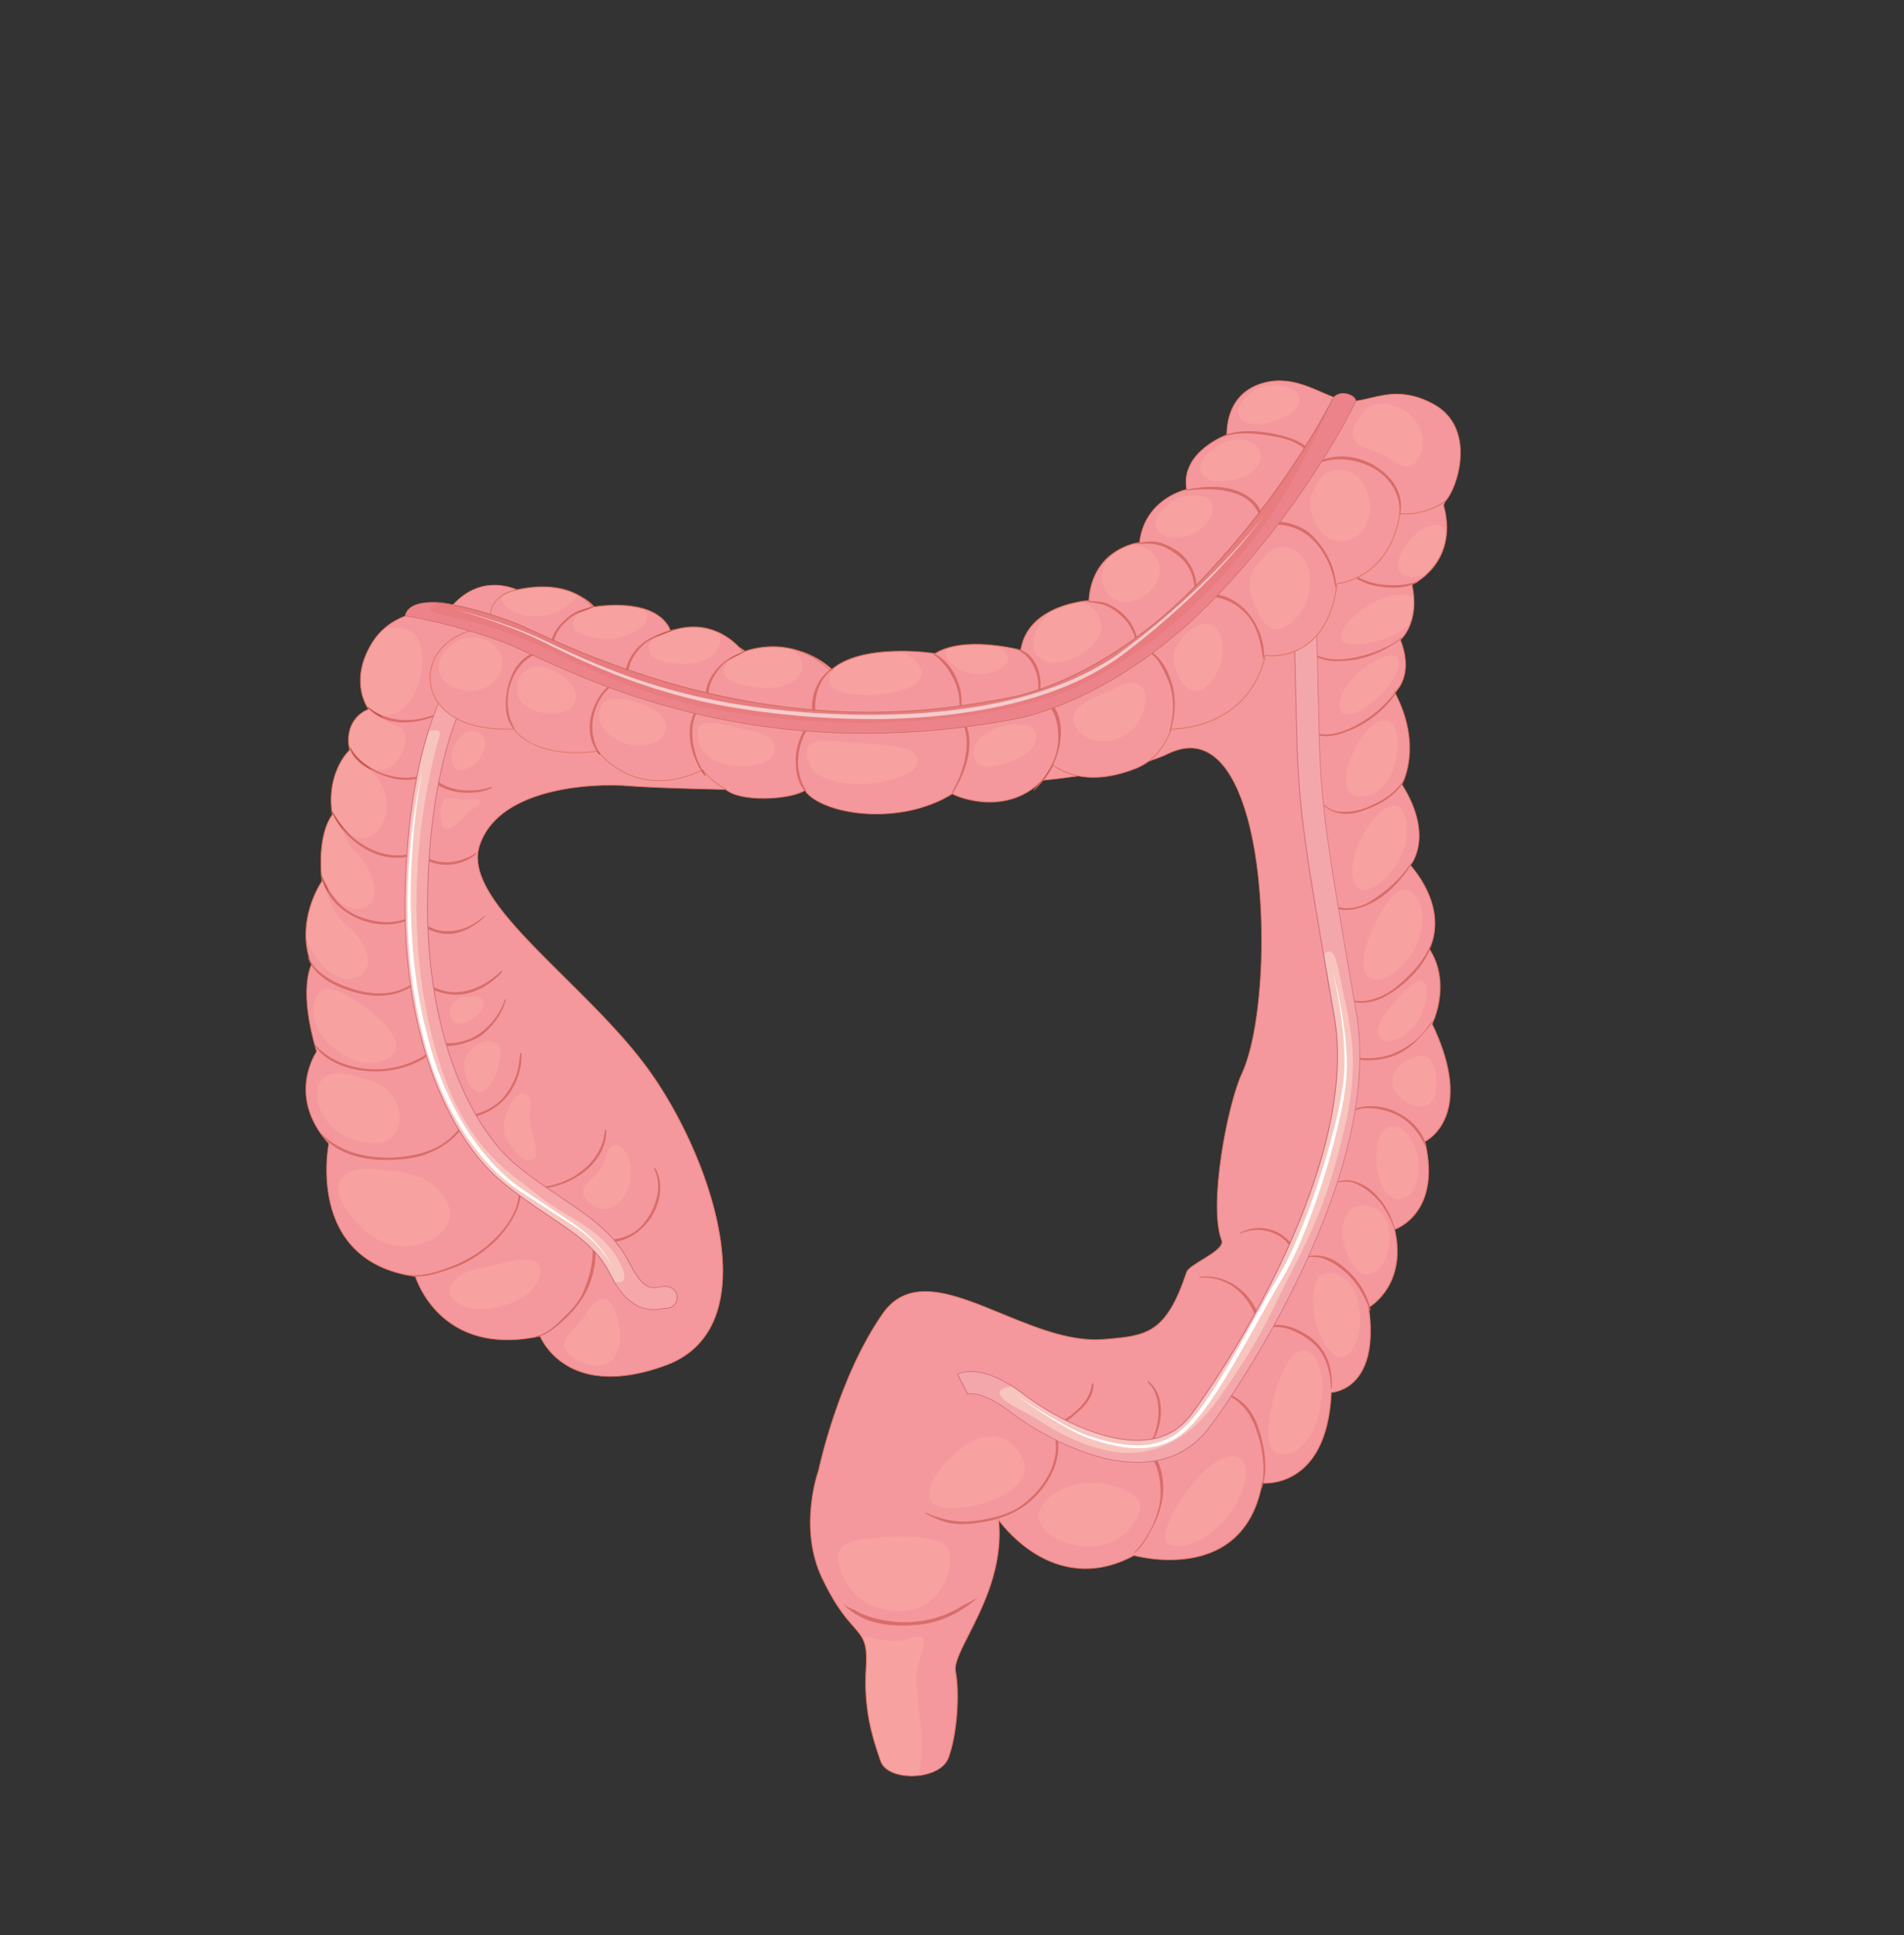 <?xml version="1.0" encoding="utf-8"?>
<!-- Generator: Adobe Illustrator 24.2.3, SVG Export Plug-In . SVG Version: 6.00 Build 0)  -->
<svg version="1.1" xmlns="http://www.w3.org/2000/svg" xmlns:xlink="http://www.w3.org/1999/xlink" x="0px" y="0px"
	 viewBox="0 0 502.1 510.16" style="enable-background:new 0 0 502.1 510.16;" xml:space="preserve">
<rect x="0" y="0" width="502.1" height="510.16" fill="#333333" stroke="none"/>
<style type="text/css">
	.st0{fill:#F7A1A1;}
	.st1{fill:#DB7057;}
	.st2{fill:#C95A4C;}
	.st3{opacity:0.4;fill:#F18A96;}
	.st4{fill:#F8C5BE;}
	.st5{fill:#CB6B7D;}
	.st6{opacity:0.5;fill:#F18A96;}
	.st7{fill:#FFFFFF;}
	.st8{opacity:0.5;}
	.st9{fill:#F18A96;}
	.st10{fill:#E87C7F;}
	.st11{fill:#CA6C60;}
	.st12{opacity:0.6;fill:#FFFFFF;}
</style>
<g id="Layer_1">
</g>
<g id="font">
	<g>
		<g>
			<path class="st0" d="M215.87,387.69c0,0-5.48,14.82,0.92,28.29c7.87,16.61,12.38,11.99,11.62,23.58
				c-0.76,11.58,1.9,19.05,3.8,24.66c1.9,5.6,15.57,5.23,17.84-0.75c2.28-5.98,3.04-17.19,1.9-22.79
				c-1.14-5.6,13.29-20.54,11.39-39.98c0,0,14.43,20.93,35.69,9.35c0,0,28.86,8.22,33.8-19.06c0,0,17.08,1.86,18.22-23.91
				c0,0,12.91-0.38,9.87-22.42c0,0,10.25-5.61,6.84-20.55c0,0,12.53-4.11,7.97-23.17c0,0,13.67-6.35,1.91-31.01
				c0,0,5.31-10.46-0.76-19.8c0,0,5.69-9.34-4.95-22.04c0,0,6.47-7.47-2.26-21.3c0,0,5.69-10.09-1.91-24.28
				c0,0,5.31-4.11,1.52-13.82c0,0,5.32-4.48,3.04-14.57c0,0,12.53-5.61,8.35-20.93c0,0,8.15-20.29-3.26-26.13
				c-7-3.59-11.95-2.61-16.09-1.62c-2.61,0.63-4.9,1.24-7.19,0.72c-5.93-1.35-12.78-7.18-21.44-4.5
				c-8.67,2.69-9.13,10.78-9.13,13.48c0,0-12.31,4.49-10.49,14.37c0,0-10.95,2.25-12.32,13.92c0,0-12.32,1.35-13.23,15.27
				c0,0-15.97,0.9-17.79,13.02c0,0-14.61-4.04-22.36,0.9c0,0-19.16-3.15-27.38,4.49c0,0-8.67-9.87-22.81-4.94
				c0,0-10.5-8.08-20.08-4.94c0,0-3.2-8.98-20.08-6.73c0,0-4.1-7.19-19.62-4.49c0,0-10.5-6.29-19.17,4.94c0,0-13.69-1.8-20.08,8.53
				c-6.39,10.33-0.91,17.51-0.91,17.51s-6.85,2.25-5.02,10.78c0,0-6.39,5.84-4.56,17.06c0,0-4.11,4.5-2.74,17.52
				c0,0-7.3,10.33-2.74,22c0,0-3.65,6.29,1.37,22.9c0,0-8.21,11.67,3.2,24.25c0,0-6.39,30.98,22.82,35.02
				c0,0,6.38,21.55,32.86,15.72c0,0,6.85,17.51,33.31,7.63c26.46-9.88,12.78-52.53-3.65-76.33c-16.42-23.8-50.65-45.36-45.63-60.62
				c5.01-15.27,29.66-16.61,39.7-15.72c10.03,0.9,115,4.49,141.92-8.53c26.92-13.02,29.04,63.76,19.46,84.41
				c-3.72,8.01-8.92,34.64-5.34,43.9c1.1,2.83-8.49,6.18-9.25,8.45c-5.37,16.09-10.25,16.74-21.75,17.7
				c-8.38,0.7-17.33-2.79-25.82-6.27c-13.23-5.43-25.36-10.86-32.58-0.47C220.89,363.44,215.87,387.69,215.87,387.69L215.87,387.69z
				"/>
			<path class="st1" d="M240.4,468.3c-0.09,0-0.18,0-0.27,0c-3.24-0.06-7.05-1.15-8.03-4.05l-0.16-0.46
				c-1.85-5.47-4.39-12.95-3.65-24.24c0.42-6.45-0.75-7.79-3.33-10.72c-2.03-2.32-4.82-5.49-8.28-12.8
				c-6.28-13.23-1.08-27.95-0.93-28.37c0.12-0.56,5.24-24.57,16.91-41.34c7.04-10.13,18.9-5.26,31.45-0.1l1.27,0.52
				c9.32,3.83,17.68,6.94,25.77,6.26c11.14-0.93,16.23-1.36,21.66-17.62c0.33-0.99,2.21-2.14,4.2-3.36
				c2.65-1.62,5.65-3.46,5.05-5.02c-3.54-9.16,1.54-35.79,5.35-43.99c3.77-8.12,5.79-25.1,5.04-42.26
				c-0.85-19.41-4.91-34.05-11.13-40.17c-3.72-3.66-8.16-4.28-13.21-1.83c-14.17,6.85-49.88,8.95-77.34,9.5
				c-30.83,0.62-59.69-0.51-64.64-0.95c-5.4-0.48-13.94-0.26-21.7,1.79c-9.7,2.57-15.71,7.23-17.89,13.85
				c-3.1,9.41,8.7,21.1,22.37,34.64c8.37,8.29,17.02,16.86,23.25,25.88c12.51,18.12,22.39,45.32,17.06,62.25
				c-2.18,6.93-6.71,11.73-13.47,14.25c-7.57,2.82-18.34,5.09-26.68-0.12c-4.6-2.88-6.46-6.84-6.74-7.48
				c-7.57,1.65-18.25,1.98-26.37-5.72c-4.57-4.34-6.3-9.38-6.51-10.03c-8.26-1.16-14.45-4.59-18.41-10.19
				c-7.09-10.04-4.63-23.89-4.44-24.89c-5.89-6.51-6.44-12.78-5.87-16.89c0.58-4.16,2.41-7.02,2.67-7.41
				c-4.72-15.67-1.69-22.26-1.37-22.89c-4.36-11.24,2.28-21.34,2.75-22.02c-1.28-12.23,2.33-17.03,2.74-17.52
				c-1.42-8.83,2.33-14.99,4.56-17.06c-1.39-6.65,2.55-9.93,4.96-10.8c-0.32-0.46-1.39-2.18-1.87-4.8
				c-0.52-2.84-0.45-7.34,2.87-12.71c6.13-9.9,19.08-8.7,20.12-8.59c8.37-10.77,18.54-5.33,19.24-4.94
				c8.02-1.39,12.94-0.08,15.66,1.25c2.68,1.32,3.78,2.89,4,3.24c8.71-1.14,13.71,0.76,16.38,2.55c2.59,1.75,3.52,3.69,3.71,4.16
				c9.17-2.93,19.24,4.36,20.04,4.95c13.31-4.61,21.89,3.95,22.8,4.9c8.02-7.31,26.33-4.61,27.35-4.45
				c7.34-4.64,20.86-1.29,22.29-0.92c1.83-11.46,16.42-12.88,17.78-12.99c0.92-13.14,12.12-15.1,13.24-15.26
				c1.33-10.92,11.15-13.62,12.29-13.9c-1.64-9.38,9.49-13.96,10.51-14.36c0.02-4.02,1.25-11.03,9.21-13.51
				c6.07-1.88,11.25,0.39,15.82,2.39c2,0.87,3.89,1.7,5.68,2.11c2.14,0.48,4.26-0.03,6.71-0.62l0.43-0.1
				c4.67-1.11,9.42-1.82,16.16,1.63c4.71,2.41,6.77,7.72,5.97,15.37c-0.58,5.5-2.46,10.4-2.64,10.87
				c2.15,7.94-0.25,13.23-2.64,16.27c-2.36,3-5.18,4.46-5.7,4.71c2.08,9.39-2.45,13.99-3.04,14.54c2.94,7.6,0.35,12.32-1.5,13.82
				c3.9,7.32,4.2,13.53,3.77,17.45c-0.43,3.91-1.66,6.39-1.88,6.8c8.16,12.97,2.91,20.47,2.28,21.3c10.04,12.04,5.4,21.2,4.94,22.04
				c5.77,8.94,1.14,19,0.75,19.81c4.68,9.82,5.93,17.92,3.72,24.07c-1.72,4.78-5.05,6.69-5.62,6.99c2.33,9.83,0.03,15.62-2.32,18.74
				c-2.3,3.06-5.1,4.23-5.65,4.44c3.19,14.14-5.96,20.01-6.85,20.54c1.17,8.58,0.09,14.9-3.2,18.8c-2.7,3.19-6.05,3.61-6.68,3.66
				c-0.43,9.41-3.02,16.21-7.69,20.21c-4.6,3.94-9.75,3.77-10.55,3.71c-1.41,7.66-4.84,13.23-10.22,16.58
				c-9.75,6.07-22.79,2.71-23.66,2.48c-11.01,5.98-20.16,3.11-25.89-0.35c-5.31-3.21-8.75-7.5-9.66-8.72
				c1.05,12.14-4.15,22.4-7.96,29.9c-2.16,4.26-3.87,7.63-3.46,9.65c1.09,5.39,0.5,16.55-1.91,22.86
				C248.89,466.82,244.27,468.3,240.4,468.3z M243.97,340.6c-4.8,0-8.38,1.89-11.13,5.85c-11.72,16.85-16.82,41.02-16.87,41.27
				l0,0.02c-0.05,0.15-5.39,14.93,0.91,28.2c3.45,7.28,6.22,10.44,8.25,12.75c2.54,2.89,3.81,4.34,3.38,10.89
				c-0.74,11.24,1.79,18.7,3.64,24.15l0.16,0.46c0.95,2.79,4.66,3.84,7.82,3.9c0.09,0,0.18,0,0.26,0c3.79,0,8.32-1.44,9.54-4.65
				c2.35-6.17,2.96-17.48,1.9-22.73c-0.42-2.1,1.3-5.5,3.48-9.8c3.84-7.57,9.1-17.93,7.9-30.19l-0.04-0.44l0.25,0.36
				c0.04,0.05,3.67,5.26,9.84,8.99c5.69,3.43,14.77,6.28,25.7,0.32l0.04-0.02l0.04,0.01c0.13,0.04,13.57,3.76,23.52-2.44
				c5.34-3.33,8.75-8.89,10.13-16.53l0.02-0.1l0.11,0.01c0.06,0,5.59,0.55,10.48-3.65c4.64-3.98,7.2-10.76,7.61-20.15l0-0.11l0.11,0
				c0.04,0,3.72-0.15,6.62-3.59c3.26-3.86,4.32-10.15,3.14-18.7l-0.01-0.08l0.07-0.04c0.1-0.06,10.14-5.74,6.78-20.43l-0.02-0.1
				l0.1-0.03c0.03-0.01,3.14-1.06,5.65-4.41c2.32-3.09,4.59-8.83,2.25-18.62l-0.02-0.09l0.08-0.04c0.04-0.02,3.75-1.79,5.59-6.91
				c2.19-6.1,0.94-14.16-3.73-23.94l-0.02-0.05l0.03-0.05c0.05-0.1,5.21-10.51-0.75-19.69l-0.04-0.06l0.04-0.06
				c0.06-0.09,5.52-9.42-4.94-21.91l-0.06-0.07l0.06-0.07c0.02-0.02,1.61-1.9,2.12-5.42c0.47-3.26,0.1-8.64-4.39-15.74l-0.04-0.06
				l0.03-0.06c0.01-0.03,1.42-2.56,1.88-6.79c0.43-3.9,0.12-10.08-3.79-17.39l-0.04-0.09l0.08-0.06c0.05-0.04,5.2-4.18,1.48-13.69
				l-0.03-0.08l0.06-0.05c0.05-0.04,5.24-4.56,3-14.46l-0.02-0.09l0.08-0.04c0.03-0.01,3.14-1.43,5.71-4.69
				c2.36-3.01,4.73-8.24,2.58-16.1l-0.01-0.04l0.01-0.04c0.08-0.2,7.98-20.26-3.2-25.98c-6.68-3.42-11.38-2.71-16.01-1.62l-0.43,0.1
				c-2.48,0.6-4.63,1.11-6.82,0.62c-1.82-0.41-3.71-1.24-5.72-2.12c-4.54-1.98-9.68-4.23-15.66-2.38
				c-7.87,2.45-9.05,9.43-9.05,13.37v0.08l-0.07,0.03c-0.12,0.04-12.2,4.57-10.42,14.24l0.02,0.11l-0.11,0.02
				c-0.11,0.02-10.89,2.37-12.23,13.82l-0.01,0.09l-0.09,0.01c-0.12,0.01-12.24,1.5-13.13,15.16l-0.01,0.1l-0.1,0.01
				c-0.16,0.01-15.9,1.03-17.69,12.93l-0.02,0.13l-0.12-0.03c-0.15-0.04-14.65-3.97-22.27,0.88l-0.04,0.02l-0.04-0.01
				c-0.19-0.03-19.2-3.05-27.28,4.46l-0.09,0.08l-0.08-0.09c-0.09-0.1-8.79-9.75-22.69-4.9l-0.06,0.02l-0.05-0.04
				c-0.1-0.08-10.56-8.01-19.98-4.92l-0.11,0.03l-0.04-0.1c-0.01-0.02-0.83-2.24-3.68-4.16c-2.64-1.77-7.6-3.65-16.28-2.5
				l-0.08,0.01l-0.04-0.07c-0.01-0.02-1.05-1.79-3.96-3.22c-2.69-1.32-7.57-2.6-15.54-1.22l-0.04,0.01l-0.04-0.02
				c-0.03-0.02-2.65-1.56-6.29-1.72c-3.36-0.15-8.28,0.88-12.73,6.64l-0.04,0.05l-0.06-0.01c-0.14-0.02-13.69-1.67-19.96,8.48
				c-3.28,5.3-3.35,9.74-2.84,12.54c0.56,3.03,1.91,4.83,1.92,4.85l0.1,0.13l-0.15,0.05c-2.33,0.77-6.37,3.99-4.94,10.65l0.01,0.06
				l-0.05,0.04c-2.19,2.01-5.96,8.13-4.53,16.95l0.01,0.05l-0.04,0.04c-0.04,0.04-4.06,4.62-2.71,17.43l0,0.04l-0.02,0.03
				c-0.07,0.1-7.21,10.41-2.73,21.89l0.02,0.05l-0.03,0.05c-0.04,0.06-3.56,6.45,1.38,22.81l0.02,0.05l-0.03,0.05
				c-0.02,0.03-2.05,2.95-2.66,7.37c-0.57,4.07-0.01,10.28,5.85,16.74l0.04,0.04l-0.01,0.06c-0.03,0.14-2.88,14.49,4.39,24.78
				c3.94,5.57,10.1,8.97,18.33,10.11l0.07,0.01l0.02,0.07c0.02,0.05,1.65,5.42,6.48,10c8.07,7.66,18.73,7.29,26.25,5.64l0.09-0.02
				l0.04,0.09c0.02,0.04,1.76,4.39,6.7,7.47c8.26,5.16,18.95,2.9,26.47,0.1c6.69-2.5,11.17-7.24,13.33-14.1
				c5.3-16.86-4.56-43.98-17.03-62.06c-6.22-9.01-14.86-17.57-23.22-25.85c-13.72-13.59-25.56-25.32-22.42-34.87
				c2.2-6.69,8.27-11.4,18.04-13.99c7.78-2.06,16.35-2.28,21.77-1.8c4.95,0.44,33.79,1.57,64.61,0.95
				c27.44-0.55,63.11-2.64,77.24-9.48c5.14-2.49,9.68-1.86,13.47,1.88c6.26,6.16,10.34,20.86,11.2,40.32
				c0.76,17.19-1.28,34.22-5.06,42.37c-3.8,8.18-8.86,34.7-5.34,43.82c0.67,1.73-2.28,3.54-5.14,5.29c-1.95,1.2-3.8,2.33-4.1,3.24
				c-5.47,16.4-10.61,16.83-21.85,17.77c-8.13,0.68-16.53-2.44-25.87-6.28l-1.27-0.52c-6.39-2.63-12.43-5.11-17.78-5.7
				C245.46,340.64,244.7,340.6,243.97,340.6z"/>
		</g>
		<g>
			<path class="st2" d="M253.86,423.29c-3.46,2.21-7.38,3.69-12.09,4.21c-4.36,0.48-8.79-0.03-12.93-1.42
				c-1.21-0.41-2.34-0.96-3.4-1.62c-1.08-0.39-2.08-0.88-3.04-1.45c1.69,1.61,3.62,2.95,5.88,3.88c4.17,1.72,8.88,1.85,13.32,1.51
				c6.28-0.47,11.84-3.29,16.37-7.32C256.64,421.9,255.26,422.63,253.86,423.29z"/>
			<path class="st2" d="M287.96,364.9c-0.45,2.76-1.65,4.75-3.71,6.65c-1.9,1.74-4.14,3.51-6.77,3.91c-0.2,0.03-0.3,0.32-0.16,0.37
				c-0.02,0.05-0.03,0.11-0.01,0.17c3.45,7.72-1.34,16.04-7.72,20.75c-3.41,2.52-7.7,3.49-11.83,4.11
				c-5.05,0.77-8.98-0.12-13.61-2.01c-0.09-0.04-0.23,0.13-0.13,0.18c1.93,0.9,3.92,1.95,6.02,2.42c2.55,0.56,5.02,0.37,7.59,0.06
				c4.68-0.57,9.11-1.97,12.9-4.77c6.14-4.55,10.96-13.59,7.31-20.88c2.61-0.07,4.96-2.36,6.78-3.94c2.12-1.82,3.82-4.3,3.75-7.14
				C288.36,364.51,287.98,364.75,287.96,364.9z"/>
			<path class="st2" d="M302.82,364.19c-0.1-0.07-0.29,0.1-0.2,0.19c4.44,3.91,3.24,13.15-0.16,17.3c-0.07,0.09,0.04,0.13,0.11,0.07
				C306.61,377.77,307.92,367.88,302.82,364.19z"/>
			<path class="st2" d="M302.12,381.97c-0.1-0.04-0.28,0.13-0.19,0.22c3.25,2.99,4.07,7.04,4.13,11.28
				c0.07,5.31-3.14,12.03-6.94,15.78c-0.13,0.13,0,0.25,0.14,0.14c1.88-1.56,3.16-3.92,4.33-6c1.62-2.9,2.7-5.88,3.06-9.17
				C307.06,390.5,306.24,383.6,302.12,381.97z"/>
			<path class="st2" d="M331.89,376.56c-1.64-5.11-4.76-8.34-10-9.78c-0.11-0.03-0.27,0.17-0.15,0.21c5.11,1.77,7.8,5.01,9.56,9.97
				c1.71,4.81,2.5,10.36,1.32,15.36c-0.04,0.16,0.2,0.05,0.23-0.05C334.48,387.15,333.5,381.56,331.89,376.56z"/>
			<path class="st2" d="M344.41,351.79c-3.76-2.34-8.07-3.51-11.87-1.43c-0.37-7.84-8.01-14.8-16.11-13.74
				c-0.13,0.02-0.25,0.28-0.05,0.26c8.39-0.78,14.59,6.23,15.64,13.8c-0.35,0.22-0.69,0.46-1.02,0.73c-0.11,0.09-0.03,0.25,0.1,0.16
				c0.32-0.22,0.64-0.42,0.96-0.6c0.04,0.32,0.07,0.64,0.09,0.97c0.02,0.25,0.37,0,0.38-0.17c0.02-0.35,0.02-0.7,0.02-1.05
				c4.35-2.08,8.93-0.21,12.74,2.59c4.3,3.15,5.43,7.74,5.75,12.74c0.01,0.13,0.18,0,0.19-0.08
				C351.43,360.09,349.67,355.06,344.41,351.79z"/>
			<path class="st2" d="M353.11,333.1c-3.62-2.58-7.12-2.58-10.86-1.15c-1.14-6.58-8.84-10.33-15.23-6.93
				c-0.1,0.05-0.14,0.26,0.01,0.19c3.59-1.66,8.21-1.14,11.3,1.32c1.8,1.43,2.76,3.52,3.26,5.68c-0.16,0.07-0.33,0.14-0.5,0.22
				c-0.11,0.05-0.15,0.26,0.01,0.19c0.18-0.07,0.36-0.14,0.54-0.21c0.15,0.71,0.26,1.43,0.33,2.12c0.03,0.26,0.38,0,0.4-0.17
				c0.05-0.76,0.02-1.49-0.08-2.2c1.65-0.6,3.09-0.94,5.08-0.72c2.5,0.28,4.84,1.89,6.72,3.38c3.38,2.68,5.77,6.69,7.15,10.68
				c0.04,0.13,0.28-0.04,0.25-0.14C360.31,340.29,357.42,336.16,353.11,333.1z"/>
			<path class="st2" d="M361.77,313.97c-1.48-1.3-3.25-2.2-5.18-2.65c-2.02-0.47-3.58,0.2-5.54,0.42c-0.06,0.01-0.15,0.16-0.05,0.16
				c1.47-0.07,2.74-0.43,4.28-0.37c2.59,0.11,4.91,1.89,6.74,3.49c2.79,2.43,4.56,5.86,5.76,9.26c0.03,0.08,0.18-0.03,0.15-0.1
				C366.76,320.14,365,316.81,361.77,313.97z"/>
			<path class="st2" d="M376.15,302.01c-1.2-4.41-4.93-7.74-9.18-9.39c-3.08-1.19-8.42-1.7-11.06,0.68
				c-0.06,0.06-0.02,0.14,0.07,0.09c3.31-2.21,8.86-1.13,12.21,0.47c3.59,1.71,6.07,4.86,7.7,8.33
				C375.96,302.35,376.18,302.14,376.15,302.01z"/>
			<path class="st2" d="M377.98,268.85c-1.59,1.97-2.83,3.96-4.88,5.56c-1.97,1.54-4.03,2.79-6.41,3.63
				c-2.7,0.97-9.87,1.98-11.63-1.24c-0.06-0.12-0.26,0.04-0.21,0.14c1.56,3.5,7.96,2.7,10.9,1.99c5.65-1.39,9.2-5.68,12.43-10
				C378.31,268.77,378.08,268.73,377.98,268.85z"/>
			<path class="st2" d="M377.14,249.35c-2.17,4.76-5.79,8.47-9.99,11.63c-3.06,2.3-10.04,4.82-12.99,1
				c-0.06-0.08-0.24,0.08-0.19,0.16c2.25,3.36,8,2.38,11.05,0.71c5.16-2.82,10.58-7.87,12.43-13.48
				C377.54,249.11,377.22,249.18,377.14,249.35z"/>
			<path class="st2" d="M372.17,227.47c-2.92,4.26-6.46,7.49-10.9,10.22c-3.1,1.91-8.79,2.96-11.03-0.62
				c-0.06-0.09-0.23,0.04-0.18,0.13c1.87,3.66,6.52,2.93,9.79,1.7c5.22-1.96,9.75-6.75,12.54-11.35
				C372.5,227.37,372.27,227.31,372.17,227.47z"/>
			<path class="st2" d="M370.11,205.71c-2.46,3.67-6.17,5.85-10.29,7.39c-2.16,0.81-4.42,1.07-6.71,0.86
				c-2.46-0.22-4.13-1.83-5.75-3.47c-0.07-0.07-0.21,0.08-0.15,0.14c3.18,3.63,6.82,4.84,11.64,3.3c4.48-1.43,9.2-3.93,11.47-8.18
				C370.43,205.6,370.19,205.6,370.11,205.71z"/>
			<path class="st2" d="M368.24,182.12c-3.05,3.88-6.32,6.87-10.75,9.18c-3.97,2.07-9.18,3.76-12.96,0.51
				c-0.09-0.08-0.26,0.09-0.18,0.17c3.36,3.24,7.86,2.18,11.77,0.51c5.01-2.13,9.51-5.66,12.33-10.27
				C368.57,182.02,368.35,181.99,368.24,182.12z"/>
			<path class="st2" d="M369.68,168.03c-3.62,2.71-7.58,4.29-12.03,5.25c-3.93,0.85-9.94,1.2-12.55-2.44
				c-0.05-0.07-0.2,0.06-0.15,0.12c2.18,3.52,6.66,3.52,10.43,3.2c5.33-0.46,10.23-2.75,14.39-5.95
				C369.88,168.12,369.83,167.92,369.68,168.03z"/>
			<path class="st2" d="M373.85,153.25c-3.25,1.14-6.46,1.23-9.86,0.8c-2.67-0.34-7.04-1.78-8.43-4.19
				c-0.07-0.11-0.26,0.04-0.21,0.14c1.19,2.52,4.79,3.98,7.42,4.47c3.78,0.72,7.63,0.78,11.09-0.94
				C374.01,153.46,374.08,153.18,373.85,153.25z"/>
			<path class="st2" d="M117.45,187.24c-6.72,3.2-14.38,4.07-20.39-0.89c-0.06-0.05-0.18,0.06-0.13,0.12
				c5.12,5.86,14.38,4.46,20.57,1.01C117.64,187.41,117.64,187.15,117.45,187.24z"/>
			<path class="st2" d="M129.45,207.5c-5.69,2.03-15.98,1.03-16.71-6.61c-0.01-0.14-0.21,0-0.21,0.09
				c-0.06,1.02,0.08,1.94,0.38,2.75c-6.62,3.41-17.14-0.27-20.53-6.72c-0.06-0.12-0.25,0.04-0.21,0.14
				c1.27,3.98,5.57,6.02,9.28,7.43c3.67,1.39,8.2,1.56,11.57-0.6c2.25,5.36,11.68,6.07,16.46,3.87
				C129.67,207.76,129.75,207.4,129.45,207.5z"/>
			<path class="st2" d="M125.26,225.03c-4.82,3.04-10.71,3.19-14.93-0.4c0-0.04-0.03-0.08-0.08-0.08c-0.48-0.41-0.93-0.85-1.36-1.36
				c-0.06-0.07-0.22,0.07-0.17,0.14c0.32,0.5,0.69,0.94,1.07,1.37c-4.64,1.56-9.13,0.83-13.37-1.57c-4.01-2.27-6.52-5.42-8.77-9.26
				c-0.06-0.1-0.21,0.03-0.18,0.12c3.27,7.98,13.74,15.05,22.55,10.95c3.99,4.05,10.83,3.96,15.4,0.42
				C125.62,225.19,125.56,224.84,125.26,225.03z"/>
			<path class="st2" d="M127.61,241.57c-3.15,2.73-6.63,4.26-10.91,3.86c-2.41-0.23-5.45-1.83-7.16-3.91
				c0.29-0.2,0.57-0.4,0.84-0.63c0.16-0.13,0.04-0.35-0.16-0.22c-0.3,0.2-0.61,0.39-0.92,0.56c-0.4-0.53-0.7-1.09-0.89-1.66
				c-0.03-0.11-0.22,0.03-0.2,0.11c0.12,0.63,0.35,1.23,0.66,1.77c-4.54,2.37-9.72,2-14.5,0.04c-5.06-2.07-7.57-6.14-9.6-10.86
				c-0.04-0.09-0.17,0.03-0.16,0.11c1.39,5.88,5.36,9.87,11.08,11.94c4.27,1.53,9.47,1.49,13.38-0.88c1.54,2.35,4.64,3.81,7.32,4.29
				c4.29,0.77,8.42-1.55,11.38-4.34C127.95,241.58,127.78,241.42,127.61,241.57z"/>
			<path class="st2" d="M132.1,256.07c-3.46,3.2-7.37,5.44-12.25,5.51c-2.8,0.04-6.63-1.39-8.72-3.69c0.05-0.05,0.1-0.1,0.15-0.15
				c0.18-0.2-0.02-0.4-0.21-0.21c-0.05,0.05-0.1,0.08-0.14,0.13c-0.44-0.54-0.8-1.11-1.02-1.73c-0.05-0.13-0.24,0.04-0.22,0.14
				c0.17,0.71,0.47,1.35,0.86,1.92c-4.86,4.3-10.9,4.7-17.06,2.89c-4.6-1.35-10.1-3.98-12.16-8.49c-0.03-0.08-0.16,0.03-0.14,0.09
				c1.7,5.42,8.66,8.34,13.85,9.49c5.74,1.27,11.5,0.44,15.71-3.69c1.93,2.54,5.81,3.78,8.82,3.95c4.86,0.27,9.67-2.47,12.78-5.91
				C132.55,256.08,132.33,255.85,132.1,256.07z"/>
			<path class="st2" d="M133.05,263.63c-1.17,4.05-4.86,8.33-8.78,10.1c-2.26,1.01-5.26,1.62-7.89,1.16
				c0.09-0.12,0.18-0.22,0.26-0.34c0.2-0.28-0.16-0.33-0.33-0.13c-0.11,0.13-0.23,0.26-0.35,0.39c-1-0.22-1.93-0.61-2.73-1.2
				c-0.11-0.08-0.3,0.1-0.21,0.21c0.65,0.78,1.48,1.27,2.41,1.58c-8.09,8.4-24.14,8.88-32.24,0.18c-0.05-0.06-0.19,0.06-0.15,0.12
				c3.54,5.36,11.79,7.22,18.02,6.69c5.57-0.47,11.22-2.56,14.82-6.86c2.98,0.74,6.81-0.41,9.27-1.53
				c3.59-1.64,7.45-6.63,8.21-10.41C133.41,263.34,133.09,263.49,133.05,263.63z"/>
			<path class="st2" d="M137.51,277.68c-0.01-0.23-0.33,0-0.35,0.14c-0.27,4.38-1.55,8.22-4.49,11.62c-1.92,2.22-5.4,4.17-8.72,4.47
				c0.07-0.15,0.14-0.3,0.2-0.45c0.13-0.33-0.29-0.22-0.4-0.03c-0.1,0.17-0.2,0.35-0.3,0.52c-1.1,0.04-2.18-0.11-3.17-0.5
				c-0.09-0.04-0.24,0.13-0.13,0.19c0.92,0.56,1.94,0.81,2.99,0.86c-1.67,2.82-3.5,5.15-6.41,7.04c-3.67,2.38-8.01,3.31-12.34,3.58
				c-7.12,0.44-14.36-1.1-19.53-6.15c-0.05-0.05-0.17,0.06-0.12,0.12c5.27,6.62,14.62,7.32,22.55,6.39
				c6.9-0.81,13.4-4.82,16.4-10.98c3.21-0.08,6.65-2.06,8.75-4.06C135.78,287.25,137.73,282.21,137.51,277.68z"/>
			<path class="st2" d="M159.84,297.89c-0.01-0.23-0.33,0-0.34,0.15c-0.69,10.01-12.57,16.71-22.26,14.63
				c-0.1-0.52-0.27-1-0.51-1.44c-0.11-0.19-0.4,0.07-0.35,0.24c2.05,6.85-3.79,13.79-8.87,17.73c-2.48,1.93-5.27,3.41-8.19,4.59
				c-3.52,1.41-7.74,2.77-11.56,2.3c-0.08-0.01-0.21,0.16-0.11,0.18c3.67,0.84,7.34-0.46,10.81-1.61c3.64-1.2,7.15-3.21,10.1-5.62
				c3.11-2.55,5.51-5.44,7.29-9.02c0.91-1.84,1.75-4.58,1.47-6.88c1.67,0.84,4.23,0.37,5.92,0.19c3.05-0.33,5.87-1.33,8.5-2.83
				C156.24,307.95,160.12,303.18,159.84,297.89z"/>
			<path class="st2" d="M172.8,307.98c-0.09-0.14-0.34,0.06-0.28,0.19c2.25,4.5,0.59,9.79-2.23,13.71
				c-3.27,4.54-8.37,5.46-13.57,4.78c-0.27-1.36-0.69-2.67-1.32-3.87c-0.09-0.17-0.37,0.06-0.31,0.21c0.42,1.21,0.72,2.39,0.92,3.56
				c-0.01,0-0.02,0-0.03,0c-0.08-0.01-0.22,0.16-0.11,0.19c0.06,0.03,0.12,0.04,0.18,0.06c0.74,4.72-0.27,9.2-2.28,13.88
				c-1.05,2.43-2.84,4.39-4.71,6.25c-1.95,1.95-4.86,4.85-7.76,5.32c-0.08,0.01-0.2,0.21-0.07,0.2c2.03-0.1,4.03-1.57,5.55-2.8
				c2.57-2.1,4.98-4.51,6.76-7.3c2.72-4.24,4.15-10.14,3.25-15.32c5.11,1.45,9.88-0.28,13.47-4.2
				C173.76,319.01,175.51,312.57,172.8,307.98z"/>
		</g>
		<path class="st3" d="M376.88,250.13c0,0,5.69-9.34-4.95-22.04c0,0,6.47-7.47-2.26-21.3c0,0,5.69-10.09-1.91-24.28
			c0,0,5.31-4.11,1.52-13.82c0,0,1.61-1.36,2.68-4.25c-4.04,3.88-13.37,6.46-17.18,5.09c-3.99-1.45,3.1-9.67,10.48-11.99
			c4.79-1.5,6.78-0.63,7.59,0.05c-0.07-1.07-0.24-2.22-0.52-3.46c0,0,1.83-0.82,3.85-2.69c-3.53,1.27-6.72,0.99-7.38-1.69
			c-0.89-3.61,4.57-10.54,8.56-11.26c3.35-0.61,3.98,1.53,4.1,2.24c0.18-2.19-0.01-4.69-0.78-7.52c0,0,8.15-20.29-3.26-26.13
			c-7-3.59-11.95-2.61-16.09-1.62c-2.61,0.63-4.9,1.24-7.19,0.72c-5.93-1.35-12.78-7.18-21.44-4.5c-8.67,2.69-9.13,10.78-9.13,13.48
			c0,0-12.31,4.49-10.49,14.37c0,0-10.95,2.25-12.32,13.92c0,0-12.32,1.35-13.23,15.27c0,0-15.97,0.9-17.79,13.02
			c0,0-14.61-4.04-22.36,0.9c0,0-19.16-3.15-27.38,4.49c0,0-8.67-9.87-22.81-4.94c0,0-10.5-8.08-20.08-4.94c0,0-3.2-8.98-20.08-6.73
			c0,0-4.1-7.19-19.62-4.49c0,0-10.5-6.29-19.17,4.94c0,0-10.08-1.32-16.98,4.84c1.55-0.39,3.4-0.47,5.61,0.03
			c8.46,1.92,4.33,24.25-6.3,22.71c0,0,0.2,1.73,4.53,3.08c4.33,1.35,0.39,14.25-7.67,10.78c0,0,6.89,6.73,3.74,14.05
			c-3.15,7.32-9.45,4.04-10.82,1.73c0,0,0,3.08,3.54,6.54c3.54,3.46,7.08,10.98,3.35,13.86c-3.74,2.89-8.07-0.38-10.82-4.42
			c0,0-0.39,5.2,5.31,10.01c5.71,4.81,7.48,11.74,1.97,13.67c-4.3,1.5-10.4-3.21-12.96-10.4c0.11,2.2,0.54,4.52,1.47,6.9
			c0,0-3.65,6.29,1.37,22.9c0,0-8.21,11.67,3.2,24.25c0,0-6.39,30.98,22.82,35.02c0,0,6.38,21.55,32.86,15.72
			c0,0,6.85,17.51,33.31,7.63c26.46-9.88,12.78-52.53-3.65-76.33c-16.42-23.8-50.65-45.36-45.63-60.62
			c5.01-15.27,29.66-16.61,39.7-15.72c10.03,0.9,115,4.49,141.92-8.53c26.92-13.02,29.04,63.76,19.46,84.41
			c-3.72,8.01-8.92,34.64-5.34,43.9c1.1,2.83-8.49,6.18-9.25,8.45c-5.37,16.09-10.25,16.74-21.75,17.7
			c-8.38,0.7-17.33-2.79-25.82-6.27c-13.23-5.43-25.36-10.86-32.58-0.47c-11.87,17.06-16.89,41.31-16.89,41.31
			s-5.48,14.82,0.92,28.29c6.02,12.7,10.07,13,11.3,17.6c0.01-0.61-0.06-1.15-0.23-1.53c-0.98-2.12,5.9,1.93,11.61,0
			c5.71-1.92,4.33,1.15,2.56,6.93c-1.64,5.34,2.77,19.56,0.03,29.13c3.57-0.37,6.96-1.92,7.99-4.64c2.28-5.98,3.04-17.19,1.9-22.79
			c-1.14-5.6,13.29-20.54,11.39-39.98c0,0,14.43,20.93,35.69,9.35c0,0,28.86,8.22,33.8-19.06c0,0,17.08,1.86,18.22-23.91
			c0,0,12.91-0.38,9.87-22.42c0,0,10.25-5.61,6.84-20.55c0,0,12.53-4.11,7.97-23.17c0,0,13.67-6.35,1.91-31.01
			C377.64,269.93,382.95,259.47,376.88,250.13z M154.35,312.48c0.86-1.14,2.01-1.95,2.94-3.01c1.01-1.15,1.8-2.42,2.43-3.77
			c0.18-1.42,0.6-3.19,1.98-3.78c1.65-0.7,3.3,1.53,3.83,2.75c1.51,3.44,1.08,8.01-1.15,11.09c-2.06,2.86-5.51,4.14-8.54,1.67
			C154.32,316.18,152.92,314.38,154.35,312.48z M150.63,351.08c1.05-1.27,2.19-2.47,3.28-3.71c0-0.04,0-0.09,0.04-0.15
			c0.72-1.29,1.76-2.79,2.92-3.76c0.06-0.11,0.13-0.21,0.19-0.31c0.06-0.1,0.22-0.12,0.25-0.03c1.57-1.09,3.3-1.06,4.68,1.86
			c1.69,3.58,2.69,10.53-0.65,13.66c-3.19,2.99-9.79,0.72-12.08-2.49C147.99,354.4,149.51,352.43,150.63,351.08z M84.21,261.68
			c2.75-3.27,11.21,3.27,11.21,3.27s8.66,5.58,9.05,10.78c0.26,3.46-7.08,7.31-14.95,1.73C81.65,271.88,81.45,264.95,84.21,261.68z
			 M83.62,289.21c-0.36-4.57,2.87-5.8,2.87-5.8c3.16-1.29,9.37,0.73,12.33,1.93c4.23,1.71,6.57,5.19,6.6,9.59
			c0.03,3.74-2.63,6.41-6.54,6.41C88.46,301.34,83.98,293.78,83.62,289.21z M112.45,327.54c-2.59,0.99-5.88,1.37-8.6,0.8
			c-4.65-0.96-8.41-4.08-11.25-7.66c-2.13-2.7-5.22-7.28-2.22-10.47c0.51-0.55,1.1-0.96,1.73-1.28c3.37-1.66,8.19-0.44,11.6-0.16
			c6.16,0.5,12.49,3.1,14.66,9.31C119.8,322.15,116.23,326.08,112.45,327.54z M142.34,336.33c-0.55,2.12-2.11,4.13-3.94,5.32
			c-3.6,2.37-8.31,3.63-12.65,3.43c-3.42-0.15-9.83-2.94-6.2-7.22c0.93-1.09,2.08-1.84,3.35-2.4c2.5-1.09,5.45-1.44,8.02-2.08
			C134.02,332.62,144.08,329.61,142.34,336.33z M132.85,295.4c0.54-1.64,2.7-8.17,5.67-6.98c2.26,0.9,1.05,4.13,1.15,5.92
			c0.18,3.38,1.57,6.54,1.79,9.85c0.08,1.29-1.33,1.89-2.39,1.73c-1.9-0.28-4.09-3.53-5.06-4.92c-1.15-1.64-1.38-3.47-1.04-5.32
			C132.86,295.65,132.8,295.57,132.85,295.4z M130.58,274.93c1.43,0.74,1.57,2.1,1.35,3.55c-0.45,3-1.53,7.13-4.22,8.98
			c-3.42,2.35-5.67-5.07-5.36-7.2c0.28-1.9,1-2.83,2.46-3.85c0.03-0.05,0.06-0.09,0.1-0.12
			C126.61,274.77,128.3,273.75,130.58,274.93z M127.29,263.75c0.53,1.07-0.13,2.36-0.84,3.2c-1.42,1.68-4.34,3.94-6.63,2.51
			c-1.6-0.99-1.52-3.69-0.34-5.04c0.83-1.39,2.78-1.75,4.58-1.75C125.04,262.67,126.77,262.7,127.29,263.75z M126.08,212.23
			c-0.7,0.88-1.99,1.33-2.81,2.12c-1.19,1.14-2.25,2.62-3.64,3.54c-1.24,0.82-2.65,0.85-3.15-0.77c-0.53-1.73-0.46-3.78,0.17-5.48
			c0.16-0.41,0.5-0.8,0.92-1.03c0.04-0.1,0.07-0.18,0.1-0.25c0.03-0.08,0.21-0.13,0.18-0.01c-0.01,0.04-0.03,0.1-0.04,0.16
			c0.2-0.08,0.42-0.12,0.63-0.12c1.7,0.07,3.18,0.57,4.93,0.43c0.54-0.05,2.87-0.5,3.14,0.29
			C126.66,211.56,126.41,211.94,126.08,212.23z M125.83,200.77c-1.37,1.34-5.03,3.88-6.34,1.05c-1.15-2.52,0.13-6.07,2.19-7.82
			c0.03-0.03,0.07-0.05,0.1-0.05c1.28-1.32,3.04-1.87,4.96-0.44C129.06,195.24,127.54,199.09,125.83,200.77z M236.71,424.73
			c-11.61-0.38-15.55-9.62-15.74-14.24c-0.2-4.62,7.67-4.81,7.67-4.81c3.35-0.58,19.48-1.73,21.45,2.69
			C252.06,412.8,248.32,425.11,236.71,424.73z M247.29,397.05c-7.39-2.12,4.15-16.57,12.07-18.16c7.93-1.59,10.63,6.34,10.63,6.34
			C272.52,394.06,254.68,399.16,247.29,397.05z M300.46,398.55c-6.1,16.36-29.51,7.51-26.17-0.39c3.34-7.89,15.55-8.47,21.84-5.58
			C302.43,395.47,300.46,398.55,300.46,398.55z M328.53,388.54c-0.76,10.18-11.73,20.17-19.1,19.06
			c-7.37-1.11,6.24-20.54,12.86-23.13C328.9,381.88,328.53,388.54,328.53,388.54z M376.17,260.47c0.74,10.25-9.3,16.32-12.25,13.14
			c-2.95-3.18,5.46-11.55,8.71-14.15C375.88,256.86,376.17,260.47,376.17,260.47z M374.41,238.19c0.26,0.66,0.45,1.36,0.56,2.03
			c0.66,4.13-0.73,8.6-3.18,11.96c-1.76,2.42-6.93,7.88-10.68,5.56c-4.43-2.75,1.63-17.18,6.49-21.8
			C370.73,232.96,373.27,235.29,374.41,238.19z M369.77,213.62c3.29,5.57-0.06,13.59-4.27,17.71c-2.08,2.05-6.89,5.77-8.52,0.98
			c-2.07-6.06,3.99-16.6,8.41-19.2C367.65,211.79,369,212.31,369.77,213.62z M367.52,202.46c-1.19,3.65-3.86,7.08-8.03,7.48
			c-9.15,0.86-2.51-15.16,2.51-18.63c2.64-1.82,4.24-1.7,5.14-0.55C369.55,193.84,368.61,199.12,367.52,202.46z M364.8,173.27
			c5.6-2.16,3.84,3.18,3.84,3.18c-3.54,9.09-15.35,15.3-15.35,9.82C353.29,180.78,359.2,175.43,364.8,173.27z M336.86,383.15
			c-5.9-1.93,0.59-25.41,5.71-26.95c5.11-1.54,6.1,7.32,6.1,7.32C349.26,376.6,342.76,385.08,336.86,383.15z M358.55,350.63
			c-0.38,3.04-3.06,9.82-7.31,5.99c-5.81-5.26-7.15-21.02-1.11-21.02c4.13,0,6.48,2.84,7.65,6.33
			C358.72,344.79,358.88,348.08,358.55,350.63z M356.45,332.95c-4.48-7.4-2.58-15.99,3.61-15.15c6.2,0.84,6.2,6.73,6.2,6.73
			C367.29,333.12,360.92,340.36,356.45,332.95z M365.96,314.87c-3.74-3.28-4.54-16.83,0.67-17.87c5.21-1.04,7.2,7.74,7.2,7.74
			C375.44,314.72,369.7,318.14,365.96,314.87z M378.68,283.28c1.04,11.41-6.35,9.1-9.74,5.78c-3.39-3.32-1.92-8.08,3.69-10.25
			C378.24,276.64,378.64,282.85,378.68,283.28z"/>
		<g>
			<path class="st4" d="M299.86,385.52c-5.33,0-11.27-1.4-17.71-4.16c-7.82-3.36-13.77-7.64-15.97-9.32
				c-7.49-5.73-11.14-4.55-11.18-4.53c0.1-0.04,0.15-0.07,0.15-0.07l-2.64-5.17c1.07-0.53,6.92-2.73,17.31,5.21
				c6.84,5.23,21.52,13.66,33.1,12.05c4.76-0.66,8.49-2.9,11.39-6.84c7.3-9.91,17.98-27,26.03-45.29
				c10.38-23.56,14.25-43.54,11.54-59.38c-0.59-3.42-1.14-6.64-1.67-9.68c-5.35-31.06-7.57-43.92-8.11-61.46
				c-0.18-5.62-0.3-11.03-0.41-15.81c-0.17-7.64-0.35-15.53-0.66-17.75c-0.79-1.31-0.41-3.02,0.91-3.87
				c0.92-0.6,2.09-0.66,3.08-0.16c1.81,0.92,1.96,2.54,2.2,8c0.15,3.41,0.26,8.16,0.38,13.66c0.11,4.76,0.23,10.16,0.4,15.76
				c0.54,17.14,2.74,29.88,8.04,60.67c0.52,3.05,1.08,6.26,1.66,9.68c2.91,16.96-1.1,38.02-11.93,62.62
				c-8.24,18.71-19.18,36.23-26.66,46.39c-3.84,5.2-9,8.3-15.34,9.18C302.48,385.43,301.19,385.52,299.86,385.52z"/>
			<path class="st5" d="M299.86,385.63c-5.34,0-11.31-1.4-17.75-4.17c-7.82-3.37-13.79-7.65-16-9.33
				c-7.36-5.63-10.93-4.56-11.07-4.51c0,0,0,0-0.01,0l-0.09-0.21c0,0,0.01,0,0.01,0v0c0.01,0,0.02-0.01,0.04-0.01l-2.64-5.16
				l0.1-0.05c1.07-0.53,6.96-2.78,17.42,5.22c6.83,5.22,21.47,13.63,33.01,12.02c4.73-0.66,8.43-2.88,11.31-6.79
				c7.3-9.9,17.97-27,26.01-45.27c10.36-23.53,14.24-43.48,11.53-59.31c-0.32-1.85-0.63-3.64-0.93-5.37l-0.77-4.49
				c-5.34-30.97-7.54-43.79-8.08-61.3c-0.18-5.81-0.31-11.59-0.41-15.81c-0.19-8.41-0.36-15.55-0.66-17.71
				c-0.81-1.37-0.4-3.12,0.95-4.01c0.95-0.62,2.17-0.69,3.19-0.17c1.87,0.95,2.02,2.58,2.26,8.1c0.15,3.33,0.25,7.93,0.37,13.26
				l0.01,0.4c0.1,4.61,0.23,10.08,0.4,15.76c0.54,17.11,2.73,29.83,8.02,60.56l0.02,0.1c0.23,1.35,0.47,2.73,0.71,4.14
				c0.31,1.79,0.62,3.63,0.95,5.54c2.92,16.98-1.1,38.07-11.93,62.69c-8.24,18.72-19.18,36.25-26.67,46.41
				c-3.86,5.24-9.05,8.34-15.42,9.22C302.49,385.54,301.18,385.63,299.86,385.63z M255.96,367.3c1.58,0,4.99,0.61,10.28,4.66
				c2.2,1.68,8.15,5.95,15.95,9.3c6.41,2.76,12.36,4.15,17.67,4.15c1.31,0,2.61-0.09,3.87-0.27c6.31-0.87,11.44-3.95,15.27-9.13
				c7.48-10.15,18.41-27.66,26.65-46.36c10.82-24.58,14.83-45.62,11.92-62.56c-0.33-1.91-0.64-3.75-0.95-5.54
				c-0.24-1.42-0.48-2.8-0.71-4.14l-0.02-0.1c-5.3-30.74-7.49-43.46-8.03-60.59c-0.17-5.68-0.3-11.16-0.4-15.76l-0.01-0.4
				c-0.12-5.33-0.23-9.93-0.37-13.26c-0.23-5.41-0.38-7.01-2.14-7.9c-0.94-0.48-2.08-0.42-2.96,0.16c-1.26,0.82-1.64,2.46-0.87,3.72
				l0.02,0.04c0.3,2.14,0.47,9.31,0.66,17.76c0.09,4.22,0.22,10,0.41,15.81c0.54,17.49,2.75,30.31,8.08,61.26l0.77,4.49
				c0.3,1.73,0.61,3.52,0.93,5.37c2.72,15.87-1.16,35.87-11.54,59.44c-8.05,18.29-18.73,35.4-26.04,45.32
				c-2.93,3.97-6.67,6.22-11.46,6.88c-11.63,1.61-26.33-6.83-33.18-12.07c-10.06-7.69-15.79-5.84-17.08-5.25l2.56,5.02
				C255.39,367.32,255.64,367.3,255.96,367.3z"/>
		</g>
		<path class="st6" d="M357.68,267.07c-0.58-3.42-1.14-6.63-1.66-9.68c-5.31-30.79-7.5-43.53-8.04-60.67
			c-0.16-5.6-0.29-11-0.4-15.76c-0.13-5.5-0.23-10.25-0.38-13.66c-0.23-5.46-0.38-7.08-2.2-8c-0.98-0.5-2.16-0.44-3.08,0.16
			c-1.31,0.86-1.7,2.56-0.91,3.87c0.31,2.22,0.49,10.11,0.66,17.75c0.11,4.78,0.23,10.19,0.41,15.81c0.5,16.26,2.45,28.51,7,54.98
			c0.39-0.54,0.92-1.1,1.64-0.99c1.15,0.17,1.63,2.4,1.86,3.25c0.79,2.92,1.25,5.9,1.91,8.85c1.45,6.41,2.58,13.16,2.19,19.77
			c-0.19,5.54-1.19,11.03-2.53,16.41c-1.53,6.19-3.2,12.41-5.47,18.39c-2.17,5.72-4.75,11.28-7.59,16.71
			c-3.4,6.49-6.44,13.44-10.18,19.84c-2.66,4.58-5.6,9.02-8.65,13.36c-2.34,3.32-4.92,6.55-8.05,9.2
			c-6.15,5.21-13.84,7.49-21.88,5.83c-5.03-1.04-9.85-3.03-14.29-5.56c-2.45-1.39-4.76-2.98-7.23-4.33
			c-2.02-1.11-4.31-2.16-6.06-3.66c-2.53-2.17-0.47-3.02,2.15-3.46c-8.57-5.49-13.43-3.65-14.4-3.18l2.64,5.17
			c0,0-0.05,0.03-0.15,0.07c0.04-0.02,3.69-1.2,11.18,4.53c2.2,1.68,8.16,5.95,15.97,9.32c6.44,2.77,12.38,4.16,17.71,4.16
			c1.33,0,2.63-0.09,3.89-0.27c6.34-0.88,11.5-3.97,15.34-9.18c7.48-10.15,18.42-27.67,26.66-46.39
			C356.57,305.09,360.59,284.03,357.68,267.07z"/>
		<path class="st7" d="M351.43,256.09c0,0,0.19,0.68,0.51,1.95c0.32,1.28,0.78,3.15,1.26,5.57c0.48,2.41,1.01,5.35,1.42,8.75
			c0.39,3.41,0.73,7.27,0.44,11.52c-0.33,4.2-1.23,8.73-2.33,13.43c-1.11,4.71-2.47,9.63-4.1,14.66
			c-1.63,5.02-3.47,10.17-5.64,15.29c-0.53,1.29-1.14,2.55-1.71,3.82c-0.28,0.65-0.62,1.26-0.93,1.9c-0.33,0.63-0.61,1.27-0.97,1.88
			c-0.69,1.24-1.38,2.47-2.11,3.68c-0.72,1.21-1.41,2.44-2.1,3.65c-2.79,4.9-5.47,9.85-8.24,14.68c-2.77,4.82-5.55,9.55-8.68,13.87
			c-1.57,2.15-3.18,4.25-5.08,6.04c-1.86,1.79-4.15,3.22-6.53,4.01c-2.39,0.81-4.86,1.07-7.21,1c-2.35-0.07-4.6-0.46-6.7-0.96
			c-2.11-0.51-4.07-1.12-5.93-1.77c-1.85-0.68-3.51-1.57-5.04-2.39c-3.05-1.68-5.61-3.31-7.7-4.66c-4.18-2.72-6.45-4.44-6.45-4.44
			s0.58,0.42,1.69,1.15c1.11,0.73,2.76,1.79,4.88,3.1c2.12,1.31,4.72,2.87,7.79,4.47c1.55,0.78,3.19,1.61,5.02,2.24
			c1.85,0.59,3.82,1.19,5.89,1.66c2.08,0.47,4.28,0.81,6.56,0.85c2.28,0.04,4.65-0.24,6.91-1.05c2.27-0.8,4.33-2.11,6.14-3.88
			c1.8-1.75,3.39-3.81,4.93-5.94c3.06-4.28,5.82-8.99,8.55-13.82c2.73-4.82,5.39-9.79,8.16-14.71c0.71-1.22,1.4-2.46,2.13-3.66
			c0.73-1.21,1.43-2.43,2.11-3.63c0.35-0.6,0.64-1.24,0.96-1.86c0.31-0.62,0.65-1.23,0.92-1.86c0.58-1.26,1.19-2.5,1.71-3.78
			c2.19-5.07,4.05-10.18,5.69-15.18c1.63-5,3.07-9.87,4.24-14.54c1.16-4.68,2.11-9.11,2.5-13.3c0.17-2.07,0.19-4.09,0.13-5.99
			c-0.02-0.48-0.03-0.95-0.05-1.42c-0.03-0.46-0.06-0.92-0.08-1.37c-0.05-0.91-0.14-1.78-0.21-2.63c-0.33-3.4-0.79-6.34-1.21-8.76
			C352.12,258.82,351.43,256.09,351.43,256.09z"/>
		<g>
			<path class="st4" d="M172.39,345.26c-3.45,0-7.68-1.72-11.53-9.45c-3.33-6.68-9.01-10.49-16.21-15.31
				c-3.83-2.57-8.17-5.48-12.58-9.17c-7.06-5.92-13.39-15.73-17.82-27.63c-5.12-13.74-7.69-30.12-7.41-47.38
				c0.59-37.29,10.04-53.58,10.43-54.25c0.82-1.38,2.63-1.84,4.04-1.05c1.41,0.8,1.89,2.57,1.07,3.94
				c-0.14,0.23-9.07,15.97-9.64,51.44c-0.59,37.22,12.11,61.26,23.17,70.53c4.16,3.49,8.18,6.18,12.07,8.79
				c7.6,5.09,14.17,9.49,18.18,17.55c3.45,6.92,5.95,6.39,7.61,6.04c0.88-0.18,1.99-0.42,3.16,0.16c1.46,0.71,2.05,2.44,1.32,3.87
				c-0.58,1.13-1.81,1.72-3.02,1.57c-0.07,0.01-0.14,0.03-0.21,0.04C174.22,345.13,173.33,345.26,172.39,345.26z"/>
			<path class="st5" d="M172.39,345.37c-4.64,0-8.45-3.11-11.63-9.51c-3.32-6.66-8.99-10.46-16.17-15.27
				c-3.84-2.57-8.18-5.48-12.59-9.18c-7.07-5.93-13.41-15.76-17.85-27.67c-5.13-13.75-7.69-30.15-7.42-47.42
				c0.59-37.17,10.05-53.62,10.45-54.3c0.85-1.43,2.73-1.92,4.19-1.09c0.71,0.4,1.22,1.06,1.43,1.84c0.2,0.77,0.09,1.57-0.31,2.26
				c-0.09,0.15-9.06,15.75-9.62,51.39c-0.59,37.18,12.09,61.18,23.13,70.44c4.16,3.48,8.17,6.18,12.06,8.78
				c7.61,5.1,14.19,9.51,18.22,17.6c3.41,6.84,5.86,6.32,7.49,5.98c0.91-0.19,2.03-0.42,3.23,0.16c0.74,0.36,1.28,0.98,1.54,1.75
				c0.25,0.76,0.19,1.57-0.17,2.28c-0.58,1.13-1.83,1.79-3.12,1.63c-0.02,0-0.05,0.01-0.07,0.02c-0.04,0.01-0.08,0.02-0.13,0.03
				C174.1,345.27,173.23,345.37,172.39,345.37z M119.83,180.75c-0.98,0-1.93,0.49-2.46,1.38c-0.4,0.68-9.82,17.08-10.42,54.19
				c-0.28,17.24,2.28,33.61,7.4,47.34c4.43,11.88,10.74,21.67,17.79,27.58c4.39,3.68,8.73,6.59,12.55,9.15
				c7.22,4.84,12.92,8.65,16.26,15.37c3.14,6.32,6.88,9.39,11.43,9.39c0.83,0,1.68-0.1,2.61-0.3c0.04-0.01,0.08-0.02,0.12-0.02
				c0.03-0.01,0.07-0.02,0.1-0.02l0.02,0l0.02,0c1.2,0.15,2.37-0.46,2.9-1.51c0.34-0.66,0.39-1.41,0.16-2.11
				c-0.24-0.71-0.74-1.28-1.43-1.61c-1.13-0.55-2.21-0.33-3.08-0.15c-1.7,0.36-4.26,0.9-7.74-6.1c-4-8.04-10.55-12.43-18.14-17.51
				c-3.89-2.61-7.91-5.3-12.08-8.79c-11.08-9.29-23.81-33.36-23.21-70.62c0.57-35.69,9.57-51.34,9.66-51.5
				c0.37-0.63,0.48-1.37,0.29-2.09c-0.19-0.72-0.66-1.33-1.32-1.7C120.81,180.87,120.32,180.75,119.83,180.75z"/>
		</g>
		<g class="st8">
			<path class="st9" d="M176.93,339.47c-1.17-0.57-2.27-0.34-3.16-0.16c-1.66,0.35-4.17,0.88-7.61-6.04
				c-4.01-8.06-10.58-12.46-18.18-17.55c-3.89-2.6-7.91-5.3-12.07-8.79c-11.06-9.28-23.77-33.31-23.17-70.53
				c0.57-35.47,9.5-51.21,9.64-51.44c0.81-1.37,0.33-3.14-1.07-3.94c-1.41-0.8-3.21-0.33-4.04,1.05c-0.18,0.31-2.2,3.8-4.42,10.94
				c0.65-0.41,1.28-0.62,1.85-0.44c0,0,1.77-0.38,1.18,1.54c-0.59,1.92-10.43,34.27-3.74,70.84c6.69,36.58,21.84,43.51,29.32,49.86
				c7.48,6.35,17.91,8.66,22.63,19.44c0,0,1.38,3.27-0.2,3.66c-0.6,0.15-1.26,0.16-1.84,0.11c3.51,5.85,7.24,7.24,10.33,7.24
				c0.94,0,1.83-0.13,2.63-0.3c0.07-0.01,0.15-0.03,0.21-0.04c1.21,0.15,2.44-0.44,3.02-1.57
				C178.98,341.91,178.39,340.18,176.93,339.47z"/>
		</g>
		<path class="st7" d="M111.36,203.15c0,0-0.12,0.58-0.32,1.67c-0.09,0.54-0.21,1.21-0.35,2c-0.12,0.79-0.26,1.7-0.42,2.72
			c-0.14,1.02-0.3,2.15-0.47,3.38c-0.14,1.23-0.29,2.56-0.46,3.99c-0.13,1.42-0.27,2.94-0.41,4.55c-0.11,1.6-0.23,3.29-0.35,5.05
			c-0.07,1.76-0.17,3.59-0.22,5.49c-0.01,1.9-0.07,3.87-0.05,5.88c0.02,1.01,0.05,2.03,0.07,3.07c0.03,1.03,0.03,2.08,0.11,3.14
			c0.06,1.06,0.12,2.13,0.18,3.2c0.06,1.08,0.11,2.17,0.23,3.26c0.38,4.38,0.93,8.9,1.78,13.44c0.46,2.26,0.82,4.56,1.47,6.82
			c0.29,1.13,0.58,2.26,0.87,3.4l0.44,1.71c0.15,0.56,0.32,1.12,0.49,1.68c1.35,4.48,3.09,8.86,5.13,13.01
			c2.05,4.14,4.39,8.07,7.06,11.58c1.33,1.76,2.74,3.41,4.19,4.97c1.47,1.54,3,2.96,4.56,4.25c1.58,1.27,3.21,2.38,4.83,3.45
			c1.6,1.08,3.16,2.12,4.65,3.11c2.97,2,5.72,3.8,8.09,5.5c2.36,1.75,4.17,3.55,5.52,5.14c1.33,1.61,2.22,2.99,2.76,3.96
			c0.29,0.47,0.45,0.87,0.59,1.12c0.13,0.26,0.19,0.39,0.19,0.39s-0.07-0.13-0.21-0.38c-0.15-0.25-0.32-0.64-0.63-1.1
			c-0.57-0.95-1.53-2.28-2.87-3.84c-1.39-1.54-3.23-3.27-5.6-4.93c-1.21-0.81-2.5-1.65-3.88-2.52c-1.38-0.89-2.82-1.82-4.33-2.79
			c-1.51-0.97-3.07-1.98-4.7-3.03c-1.62-1.03-3.32-2.15-4.95-3.42c-1.62-1.29-3.2-2.71-4.72-4.25c-1.52-1.55-2.94-3.24-4.31-5.02
			c-2.74-3.56-5.14-7.53-7.23-11.71c-2.09-4.2-3.87-8.61-5.27-13.15c-0.17-0.57-0.33-1.14-0.49-1.72l-0.43-1.71
			c-0.29-1.15-0.57-2.29-0.86-3.44c-0.63-2.28-0.99-4.6-1.44-6.89c-0.84-4.58-1.37-9.13-1.72-13.54c-0.12-1.1-0.16-2.2-0.21-3.29
			c-0.05-1.09-0.1-2.16-0.15-3.22c-0.06-1.07-0.04-2.12-0.05-3.16c-0.01-1.04-0.01-2.07-0.02-3.08c0.01-2.03,0.11-4,0.15-5.9
			c0.08-1.91,0.22-3.74,0.32-5.51c0.14-1.77,0.29-3.45,0.44-5.05c0.19-1.61,0.37-3.12,0.54-4.55c0.2-1.43,0.4-2.76,0.57-3.99
			c0.2-1.22,0.39-2.35,0.56-3.37c0.19-1.01,0.36-1.92,0.51-2.71c0.17-0.78,0.3-1.45,0.42-1.99
			C111.22,203.73,111.36,203.15,111.36,203.15z"/>
		<g>
			<g>
				<path class="st0" d="M309.02,192.18c0,0,20.07,0.42,24.68-19.42c0,0,16.12,2.71,18.89-18.93c0,0,13.83-0.9,16.59-18.48
					c0,0,4.85,1.05,11.42-2.8c2.95-1.73,9.74-19.35-2.67-26.04c-6.97-3.77-12.06-2.61-16.25-1.63c-2.63,0.62-4.94,1.24-7.26,0.72
					c-5.99-1.35-12.9-7.2-21.65-4.5c-8.76,2.7-9.21,10.82-9.21,13.52c0,0-12.44,4.51-10.59,14.42c0,0-11.06,2.26-12.44,13.98
					c0,0-12.44,1.34-13.36,15.32c0,0-16.13,0.9-17.97,13.08c0,0-14.75-4.06-22.58,0.9c0,0-19.35-3.15-27.65,4.51
					c0,0-8.76-9.91-23.04-4.95c0,0-6.84-9.82-19.14-5.49c0,0-2-8.97-20.56-6.35c0,0-5.16-7.97-20.47-4.42
					c-4.13,0.95-7.67,4.13-6.18,9.49c0,0-10.59,0.45-14.74,8.11c-4.15,7.67,0.46,19.84,20.74,18.94c0,0,4.61,8.11,22.12,5.86
					c0,0,9.67,13.53,27.64,4.96c0,0,1.98,2.75,5.91,5.02c3.88,3.63,17.38,2.79,20.97,0.37c4.49,6.38,25.03,9.66,38.96,0.86
					c-0.23,0.22,13.81,6.67,23.76-3.61c0.57-0.6,1.57-2.39,2.66-4.04c0,0,7.16,6.8,21.79,1.04c4.48-1.76,7.36-5.07,9.35-9.99
					L309.02,192.18z"/>
				<path class="st1" d="M231.13,214.69c-0.99,0-1.99-0.03-2.99-0.1c-7.39-0.51-13.64-2.9-15.96-6.08
					c-1.83,1.17-5.96,1.98-10.35,2.05c-5.03,0.07-8.91-0.84-10.67-2.49c-3.52-2.03-5.51-4.5-5.86-4.96
					c-5.15,2.44-12.86,4.51-20.58,0.69c-4.31-2.14-6.75-5.23-7.08-5.67c-16.53,2.11-21.65-5.12-22.13-5.86
					c-13.31,0.57-18.51-4.46-20.43-7.52c-2.22-3.55-2.35-7.88-0.34-11.59c3.87-7.14,13.42-8.07,14.7-8.16
					c-0.57-2.16-0.37-4.08,0.6-5.72c1.1-1.84,3.12-3.19,5.7-3.78c14.5-3.36,20.02,3.68,20.55,4.41c9.58-1.34,14.67,0.47,17.25,2.22
					c2.48,1.69,3.19,3.6,3.33,4.1c11.62-4.02,18.45,4.63,19.1,5.5c4.09-1.41,10.32-2.42,16.88,0.65c3.54,1.65,5.69,3.83,6.12,4.28
					c8.09-7.34,26.59-4.62,27.61-4.47c7.42-4.65,21.07-1.29,22.51-0.92c1-6.26,5.83-9.47,9.72-11.07c3.86-1.58,7.58-1.92,8.23-1.97
					c0.28-4,1.74-9.45,7.07-12.89c2.91-1.88,5.76-2.35,6.3-2.42c1.35-10.97,11.26-13.69,12.42-13.97c-0.9-5.12,2.03-8.77,4.66-10.93
					c2.62-2.15,5.46-3.29,5.95-3.48c0.02-4.03,1.26-11.07,9.29-13.55c6.12-1.89,11.35,0.38,15.97,2.39
					c2.02,0.88,3.93,1.71,5.74,2.11c2.15,0.49,4.27-0.02,6.73-0.6l0.47-0.11c4.13-0.97,9.26-2.17,16.33,1.64
					c5.86,3.16,7.17,8.58,7.25,12.58c0.12,6.63-2.93,12.7-4.57,13.66c-5.97,3.5-10.6,2.96-11.38,2.84
					c-0.81,5.02-3.09,11.8-9.37,15.79c-3.44,2.19-6.64,2.6-7.22,2.66c-0.97,7.45-3.62,12.84-7.88,16
					c-4.83,3.59-10.21,3.06-11.02,2.95c-2.41,10.22-9,14.95-14.11,17.13c-5.18,2.2-9.94,2.28-10.58,2.28c0,0-0.01,0-0.01,0
					l-0.26,0.38c-2.08,5.13-5.07,8.33-9.4,10.04c-13.61,5.35-20.88-0.19-21.81-0.98c-0.37,0.56-0.71,1.12-1.05,1.67
					c-0.63,1.01-1.17,1.89-1.55,2.28c-6.93,7.17-15.65,6.23-20.23,5.04c-1.7-0.44-3.24-1.05-3.63-1.36
					C245.66,212.8,238.5,214.69,231.13,214.69z M212.24,208.2l0.06,0.09c2.24,3.17,8.46,5.56,15.86,6.07
					c8.39,0.59,16.75-1.32,22.95-5.24l0.92-0.58l-0.69,0.68c0.58,0.37,4.46,2.01,9.3,2.08c5.63,0.09,10.43-1.85,14.21-5.77
					c0.36-0.38,0.89-1.24,1.52-2.25c0.36-0.58,0.73-1.18,1.13-1.78l0.07-0.11l0.1,0.09c0.07,0.07,7.28,6.68,21.67,1.02
					c4.27-1.68,7.22-4.84,9.29-9.93l0.34-0.5l0.06,0c0.04-0.01,5.06,0.08,10.57-2.27c5.08-2.16,11.62-6.87,13.99-17.07l0.02-0.1
					l0.11,0.02c0.06,0.01,5.82,0.92,10.96-2.9c4.22-3.14,6.85-8.5,7.8-15.93l0.01-0.09l0.09-0.01c0.03,0,3.48-0.25,7.21-2.64
					c3.45-2.2,7.85-6.71,9.27-15.75l0.02-0.12l0.12,0.03c0.05,0.01,4.89,0.99,11.34-2.79c1.64-0.96,4.58-7.16,4.46-13.46
					c-0.07-3.93-1.37-9.27-7.13-12.38c-6.99-3.77-12.08-2.58-16.17-1.62l-0.47,0.11c-2.49,0.59-4.63,1.11-6.84,0.6
					c-1.84-0.41-3.75-1.25-5.78-2.13c-4.58-1.99-9.77-4.24-15.81-2.38c-7.95,2.45-9.13,9.46-9.13,13.42v0.08l-0.07,0.03
					c-0.12,0.05-12.33,4.59-10.52,14.3l0.02,0.11l-0.11,0.02c-0.11,0.02-11,2.38-12.35,13.88l-0.01,0.09l-0.09,0.01
					c-0.12,0.01-12.36,1.5-13.26,15.22l-0.01,0.1l-0.1,0.01c-0.04,0-4.07,0.24-8.26,1.97c-3.86,1.58-8.66,4.78-9.6,11.01l-0.02,0.13
					l-0.12-0.03c-0.15-0.04-14.79-3.99-22.49,0.88l-0.04,0.02l-0.04-0.01c-0.19-0.03-19.39-3.06-27.55,4.48l-0.09,0.08l-0.08-0.09
					c-0.02-0.03-2.23-2.49-6.14-4.31c-3.61-1.68-9.44-3.16-16.78-0.61l-0.08,0.03l-0.05-0.07c-0.07-0.1-6.93-9.69-19-5.44
					l-0.12,0.04l-0.03-0.12c0-0.02-0.53-2.23-3.29-4.1c-2.56-1.73-7.61-3.51-17.15-2.16l-0.07,0.01l-0.04-0.06
					c-0.05-0.08-5.31-7.86-20.35-4.37c-2.52,0.58-4.49,1.89-5.56,3.68c-0.96,1.61-1.14,3.52-0.54,5.67l0.04,0.14l-0.14,0.01
					c-0.11,0-10.58,0.54-14.65,8.05c-1.97,3.64-1.84,7.88,0.34,11.36c1.89,3.02,7.04,8,20.29,7.41l0.07,0l0.03,0.06
					c0.05,0.08,4.78,8.01,22.01,5.8l0.07-0.01l0.04,0.05c0.02,0.03,2.46,3.39,7.05,5.66c4.23,2.09,11.22,3.67,20.45-0.74l0.09-0.04
					l0.06,0.08c0.02,0.03,2.01,2.75,5.87,4.98c1.71,1.6,5.64,2.51,10.54,2.44c4.43-0.06,8.57-0.89,10.32-2.07L212.24,208.2z"/>
			</g>
			<g>
				<path class="st2" d="M156.71,159.64c-1.6,0.73-3.32,0.91-4.91,1.72c-1.54,0.77-2.91,2.07-4.06,3.31
					c-1.68,1.81-2.76,4.21-2.32,6.56c-4.01-0.41-7.93,2.07-9.83,5.5c-2.27,4.09-3.53,11.56-0.13,15.46
					c0.08,0.09,0.27-0.08,0.21-0.18c-4.6-7.71-0.06-20.48,9.84-20.37c0.11,0.42,0.26,0.82,0.48,1.23c0.12,0.21,0.45-0.08,0.39-0.27
					c-0.11-0.34-0.19-0.67-0.25-0.99c0.11-0.08,0.19-0.25,0.03-0.28c-0.03,0-0.05,0-0.08-0.01c-0.53-3.49,1.6-6.25,4.4-8.5
					c1.92-1.55,4.29-1.71,6.28-2.99C156.86,159.77,156.88,159.56,156.71,159.64z"/>
				<path class="st2" d="M177.77,165.81c-3.92,1.24-7.56,2.39-10.24,5.64c-1.61,1.94-2.81,4.58-2.59,7.07
					c-4.35,1.59-6.69,3.84-8.39,8.07c-1.68,4.2-1.44,8.73,1.43,12.35c0.08,0.11,0.31-0.1,0.25-0.2c-1.99-3.39-2.56-6.74-1.56-10.56
					c1.21-4.59,3.87-7.53,8.28-9.44c0.11,0.9,0.4,1.78,0.94,2.6c0.12,0.17,0.4-0.06,0.35-0.23c-1.48-4.05,0-7.65,2.94-10.66
					c2.34-2.4,5.7-3.02,8.6-4.44C177.88,165.95,177.93,165.76,177.77,165.81z"/>
				<path class="st2" d="M196.46,171.61c-3.36,1.39-5.7,2.46-7.97,5.38c-1.7,2.18-2.68,4.84-2.37,7.45
					c-6.53,4.5-4.61,14.64-0.28,20.06c0.07,0.09,0.27-0.09,0.21-0.18c-3.77-5.61-5.55-14.7,0.1-19.59c0.14,0.89,0.44,1.78,0.91,2.64
					c0.09,0.17,0.34-0.06,0.3-0.2c-0.32-1.03-0.5-2.01-0.56-2.96c0.02-0.02,0.03-0.03,0.05-0.04c0.11-0.07,0.07-0.23-0.06-0.16
					c-0.11-2.97,1.06-5.59,3.27-8.17c1.8-2.1,4.2-2.69,6.43-4.11C196.56,171.69,196.57,171.56,196.46,171.61z"/>
				<path class="st2" d="M219.88,176.02c-4.25,1.86-6.96,8.84-5.22,13.16c-2.4,2.22-3.86,5.14-4.53,8.36
					c-0.67,3.2-0.35,8.84,2.38,11.19c0.08,0.07,0.25-0.08,0.19-0.16c-3.91-5.89-2.41-13.93,2.13-18.99c0.05,0.1,0.1,0.21,0.16,0.3
					c0.09,0.17,0.37-0.04,0.34-0.19c-0.04-0.18-0.07-0.36-0.1-0.54c0.35-0.36,0.71-0.71,1.09-1.03c0.14-0.12,0.03-0.31-0.13-0.19
					c-0.37,0.25-0.7,0.52-1.04,0.8c-0.7-4.65,0.62-9.71,4.75-12.55C219.99,176.13,220,175.97,219.88,176.02z"/>
				<path class="st2" d="M253.09,188.13c1.85-5.5-1.65-13.61-6.86-15.88c-0.09-0.04-0.27,0.13-0.17,0.2
					c4.49,3.14,7.96,9.77,6.72,15.3c-0.2-0.22-0.4-0.44-0.63-0.66c-0.09-0.08-0.25,0.09-0.18,0.18c0.24,0.35,0.46,0.68,0.67,1.02
					c-0.13,0.47-0.3,0.93-0.51,1.39c-0.08,0.17,0.16,0.17,0.23,0.05c0.2-0.33,0.37-0.68,0.53-1.03c1.74,2.91,2.32,5.53,1.91,9.27
					c-0.42,3.84-1.82,7.49-3.76,10.82c-0.14,0.24,0.15,0.3,0.27,0.11C255.19,202.98,257.88,194.06,253.09,188.13z"/>
				<path class="st2" d="M274.02,183.82c1.25-4.98-0.47-11.45-5.76-12.82c-0.1-0.03-0.27,0.15-0.15,0.21
					c5.79,2.64,7.17,10.62,4.27,15.77c-0.1,0.18,0.17,0.18,0.25,0.05c0.56-0.83,0.99-1.81,1.29-2.86c4.13,1.78,5.12,6.11,5.14,10.21
					c0.02,5.39-2.8,9.98-6.44,13.79c-0.15,0.16,0.01,0.32,0.17,0.17c4.03-3.77,6.54-8.72,6.94-14.17
					C280.03,190.21,278.73,184.48,274.02,183.82z"/>
				<path class="st2" d="M308.48,178.51c-1.65-4.29-4.19-7.07-8.31-8.47c-0.29-2.73-1.22-5.13-3.15-7.32
					c-1.29-1.46-2.98-2.6-4.74-3.44c-1.93-0.92-3.92-0.64-5.95-0.98c-0.09-0.02-0.22,0.16-0.11,0.19c1.62,0.48,3.29,0.47,4.92,0.99
					c1.86,0.6,3.45,1.89,4.86,3.18c2.12,1.93,3.23,4.54,3.76,7.25c-0.43-0.13-0.87-0.25-1.33-0.35c-0.08-0.02-0.22,0.16-0.12,0.2
					c0.52,0.2,1.02,0.38,1.52,0.58c0.08,0.46,0.15,0.93,0.2,1.4c0.02,0.16,0.25,0.01,0.24-0.1c-0.01-0.39-0.03-0.77-0.06-1.14
					c1.41,0.58,2.73,1.24,3.93,2.34c1.65,1.53,2.83,4.06,3.73,6.08c1.96,4.39,1.77,9.34,0.51,13.87c-0.05,0.18,0.21,0.07,0.25-0.04
					C310.16,188.04,310.27,183.14,308.48,178.51z"/>
				<path class="st2" d="M315.42,156.85c0.46-3.48-0.43-6.87-2.83-9.71c-1.52-1.79-3.76-3.01-5.94-3.85
					c-2.52-0.98-4.94-0.42-7.5-0.07c-0.07,0.01-0.17,0.17-0.06,0.17c2.16,0.01,4.13-0.29,6.27,0.25c2.26,0.57,4.34,1.93,6.03,3.46
					c3.45,3.12,4.19,7.81,3.24,12.11c-0.04,0.2,0.25,0.07,0.28-0.05c0.2-0.67,0.35-1.33,0.45-2c5.04-0.19,9.02,0.58,12.77,4.2
					c3.34,3.22,4.33,7.83,4.92,12.19c0.03,0.21,0.31,0,0.31-0.13C333.48,163.9,325.72,154.51,315.42,156.85z"/>
				<path class="st2" d="M346.19,141.31c-1.73-1.77-4.06-2.81-6.44-3.42c-0.73-0.18-5.96-1.01-6.4,0.08
					c0.03-0.06,0.01-0.1-0.03-0.12c-0.48-3.33-1.9-5.82-5.34-7.65c-4.74-2.51-10.32-2.06-15.4-1.09c-0.11,0.02-0.21,0.22-0.05,0.21
					c4.53-0.41,8.86-0.71,13.24,0.77c5.06,1.71,6.69,5.25,7.45,10.08c0.03,0.18,0.28,0.01,0.28-0.12c-0.02-0.63-0.06-1.24-0.13-1.82
					c4.68-0.14,8.64,0.34,12.26,3.58c3.76,3.35,5.8,8.17,6.49,13c0.02,0.16,0.26,0.01,0.25-0.11
					C352.13,149.62,349.77,144.98,346.19,141.31z"/>
				<path class="st2" d="M360.71,121.84c-4.31-1.97-9.08-1.98-13.2-0.15c-1.43-3.87-5.55-5.86-9.46-6.85
					c-4.65-1.18-10.94-1.94-15.48,0.03c-0.16,0.07-0.22,0.38,0.02,0.29c4.44-1.59,9.66-0.76,14.19,0.04
					c4.42,0.78,8.12,2.9,10.27,6.7c-1.25,0.6-2.42,1.36-3.5,2.3c-0.08,0.07-0.02,0.19,0.08,0.12c1.19-0.84,2.41-1.51,3.64-2.02
					c0.09,0.18,0.18,0.34,0.26,0.52c0.07,0.13,0.3-0.04,0.27-0.15c-0.04-0.18-0.1-0.35-0.15-0.53c3.99-1.54,8.18-1.39,12.58,0.35
					c5.36,2.11,9.36,7.27,8.8,13.04c-0.02,0.17,0.2,0.07,0.21-0.04C370.49,129.32,366.13,124.32,360.71,121.84z"/>
			</g>
			<path class="st3" d="M377.93,106.51c-6.97-3.77-12.06-2.61-16.25-1.63c-2.63,0.62-4.94,1.24-7.26,0.72
				c-5.99-1.35-12.9-7.2-21.65-4.5c-8.76,2.7-9.21,10.82-9.21,13.52c0,0-12.44,4.51-10.59,14.42c0,0-11.06,2.26-12.44,13.98
				c0,0-1.23,0.13-2.95,0.75c2.1-0.34,4.18,0.03,5.94,1.7c3.54,3.35,2.92,7.46-0.48,10.61c-2.9,2.68-7.75,4.03-10.72,0.63
				c-2.82-3.23-1.97-7.11,0.36-10.15c-2.69,2.25-5.14,5.89-5.52,11.79c0,0-1.17,0.07-2.9,0.4c1.83,0.17,3.54,0.94,4.73,2.55
				c3.76,5.11-0.88,10.16-5.78,12.22c-2.35,0.99-5.21,1.76-7.67,0.7c-2.03-0.88-3.4-2.58-3.16-4.83c0.25-2.49,1.68-5.14,3.69-7.13
				c-0.21-0.02-0.34-0.25-0.13-0.47c-3.21,1.93-6.03,4.94-6.74,9.63c0,0-2.75-0.76-6.5-1.22c0.22,0.12,0.44,0.24,0.65,0.36
				c1.24,0.73,3.28,2.46,2.21,4.1c-1.16,1.78-3.48,2.76-5.58,3.02c-2.4,0.3-5.06,0.05-7.13-1.3c-1.62-1.06-3.49-2.43-3.56-4.49
				c-0.01-0.34,0.05-0.63,0.17-0.91c-1.01,0.35-1.97,0.79-2.84,1.33c0,0-4.25-0.69-9.63-0.64c1.92,0.58,3.64,1.58,4.91,3.1
				c3.83,4.58-2.43,7.05-6.2,7.74c-2.52,0.46-5.12,0.71-7.69,0.68c-2.56-0.02-5.46-0.08-7.72-1.39c-2.36-1.37-1.79-4.27-0.09-5.92
				c0.09-0.09,0.19-0.17,0.29-0.26c-0.54,0.37-1.05,0.76-1.52,1.2c0,0-4.05-4.58-11.13-5.95c1.69,0.73,3.31,1.92,3.66,3.67
				c1,5-5.18,6.77-9.11,6.82c-2.26,0.03-4.47-0.29-6.66-0.82c-1.71-0.41-3.8-0.98-4.6-2.69c-0.73-1.56,0.65-3.52,1.81-4.46
				c0.87-0.71,1.84-1.25,2.85-1.7c-0.55-0.72-2.84-3.48-6.69-5.13c2.4,2.91-0.53,6.58-3.68,7.64c-2.54,0.86-5.36,1.03-8.01,0.64
				c-1.89-0.27-5.2-0.73-6.05-2.77c-1.28-3.07,2.22-4.83,5.34-5.97c-0.33-0.94-1.8-4.04-7.02-5.61c0.74,0.67,1.15,1.54,0.93,2.63
				c-0.36,1.8-2.14,2.81-3.69,3.58c-2.16,1.09-4.53,1.84-6.99,1.75c-2.11-0.08-8.84-0.77-8.84-3.9c0.01-2.71,2.53-3.91,5.02-4.68
				c-0.35-0.46-1.5-1.82-3.7-3.02c-0.43,0.77-1.18,1.48-1.74,1.96c-2.17,1.84-4.74,3.23-7.64,3.56c-3.39,0.39-7.35-0.23-9.8-2.76
				c-0.8-0.82-1.02-1.7-0.89-2.54c-2.37,1.6-3.8,4.28-2.76,8.04c0,0-10.59,0.45-14.74,8.11c-4.15,7.67,0.46,19.84,20.74,18.94
				c0,0,4.61,8.11,22.12,5.86c0,0,9.67,13.53,27.64,4.96c0,0,1.98,2.75,5.91,5.02c3.88,3.63,17.38,2.79,20.97,0.37
				c4.49,6.38,25.03,9.66,38.96,0.86c-0.23,0.22,13.81,6.67,23.76-3.61c0.57-0.6,1.57-2.39,2.66-4.04c0,0,7.16,6.8,21.79,1.04
				c4.48-1.76,7.36-5.07,9.35-9.99l0.29-0.43c0,0,20.07,0.42,24.68-19.42c0,0,16.12,2.71,18.89-18.93c0,0,13.83-0.9,16.59-18.48
				c0,0,4.85,1.05,11.42-2.8C383.54,130.82,390.33,113.21,377.93,106.51z M128.32,181.14c-3.46,1.87-9.24,1.08-11.64-2.23
				c-2.18-2.99-0.61-6.16,1.84-8.38c0.73-0.77,1.57-1.35,2.48-1.76c0.18-0.1,0.36-0.19,0.54-0.28c0.1-0.05,0.18-0.05,0.24-0.03
				c3.24-1.09,7.06-0.12,9.44,2.62C134,174.31,131.69,179.31,128.32,181.14z M151.85,184.25c-0.69,4.54-7.41,4.37-10.66,3.17
				c-2.57-0.95-4.61-2.53-4.85-5.34c-0.17-1.99,0.57-4.34,2.42-5.34c1.74-1.5,4.49-1.24,6.76-0.16
				C148.18,177.84,152.36,180.85,151.85,184.25z M175.65,191.66c-0.26,5.07-7.24,5.6-10.91,4.3c-4.78-1.69-8.98-6.22-5.44-11.04
				c0.13-0.18,0.29-0.18,0.4-0.1c1.89-1.17,5.65-0.4,7.27,0.04C169.92,185.66,175.84,187.81,175.65,191.66z M203.41,199.65
				c-2.81,2.78-8.43,2.73-11.99,1.88c-4.45-1.06-7.7-4.03-7.41-8.5c-0.06-0.2-0.1-0.41-0.08-0.61c0.4-3.7,9.55-0.75,11.65-0.33
				c2.64,0.52,6.63,1.06,8.26,3.47C204.78,196.96,204.6,198.48,203.41,199.65z M238.94,204.08c-4.31,2.03-9.42,2.83-14.18,2.54
				c-1.86-0.11-3.74-0.38-5.54-0.88c-1.61-0.45-3.5-1.32-4.66-2.54c-0.94-1-1.47-2.3-1.67-3.62c-0.18-1.15-0.35-2.7,0.83-3.45
				c1.95-1.24,4.72-0.94,6.91-0.71c4.69,0.48,9.4,0.59,14.09,1.16c2.29,0.28,6.89,0.85,7.23,3.86
				C242.15,202.23,240.42,203.4,238.94,204.08z M273.15,195.15c-0.56,1.94-2.06,3.36-3.81,4.35c-1.93,1.09-4.13,1.9-6.32,2.32
				c-1.54,0.29-3.72,0.64-5.07-0.39c-1.49-1.14-1.48-3.36-0.81-4.96c0.62-1.5,1.68-2.43,3.06-3.09c2.83-2.21,7.18-2.93,10.53-2.13
				C272.66,191.72,273.72,193.16,273.15,195.15z M299.12,191.88c-3.88,4.02-11.08,5.27-14.96,0.44c-4.21-5.23,4.03-8.37,8.31-10.07
				c0.15-0.09,0.31-0.18,0.47-0.27c1.71-0.93,4-2.16,6.05-1.86C304.48,180.92,301.48,189.43,299.12,191.88z M328.18,105.18
				c2.16-3.26,7.43-4.24,11.03-3.2c1.84,0.53,4.1,1.92,3.35,4.17c-0.68,2.09-2.79,3.5-4.8,4.28c-2.5,0.98-9.1,2.67-10.81-0.43
				C325.99,108.23,326.76,106.53,328.18,105.18z M305.51,140.05c-1.95-2.12-0.08-4.78,2.09-6.62c1.3-1.2,2.8-2.2,4.6-2.51
				c1.86-0.32,5.14-0.69,6.61,0.82c2.87,2.94-0.7,6.94-3.38,8.6C312.77,141.99,307.83,142.58,305.51,140.05z M322.47,171.36
				c-0.08,2.61-0.89,5.14-2.38,7.33c-1.05,1.53-2.9,3.8-5.09,3.44c-2.22-0.38-3.63-2.43-4.43-4.34c-0.86-2.05-1.48-4.26-0.73-6.42
				c0.21-0.62,0.55-1.17,0.96-1.67c0.58-1.21,1.46-2.27,2.62-3.22c1.68-1.39,3.9-2.67,6.11-1.73
				C321.91,165.75,322.55,169.14,322.47,171.36z M317.27,125.34c-2.79-3.54,2.83-7.29,5.46-8.73c0.2-0.1,0.31-0.03,0.34,0.11
				c2.83-1.3,6.05-1.43,8.44,1.09c2.88,3.03-0.87,7.03-3.82,8.03C325.04,126.74,319.35,127.98,317.27,125.34z M341.77,162.97
				c-1.52,1.53-4.09,3.88-6.49,2.65c-2.09-1.08-3.28-3.4-4.15-5.45c-0.96-2.29-1.97-4.71-1.58-7.22c0.38-2.46,2.21-4.5,3.99-6.23
				c1.05-1.27,2.36-2.32,4.03-2.47c2.6-0.23,5.06,1.06,6.4,3.28C346.77,152.21,345.59,159.13,341.77,162.97z M360.35,138.19
				c-2.26,4.77-8.13,6.28-11.88,2.06c-4.19-4.69-3.76-11,0.87-15.25c0.13-0.11,0.26-0.13,0.38-0.1c0.65-0.51,1.42-0.86,2.3-0.98
				c2.28-0.3,4.66,0.46,6.27,2.11C361.3,129.13,362.21,134.28,360.35,138.19z M374.51,120.02c-0.78,1.67-2.29,3.5-4.4,2.85
				c-1.44-0.44-2.6-1.28-3.84-2.09c-1.48-0.95-3.05-1.5-4.7-2.09c-1.96-0.71-5.1-1.78-4.93-4.35c0.12-1.65,0.92-3.14,1.94-4.46
				C363.6,101.07,378.96,110.42,374.51,120.02z"/>
			<g>
				<g>
					<path class="st10" d="M351.6,104.91c-0.18,0.21-12.27,25.26-37.06,50.31c-12.72,12.85-25.06,19.95-33.18,23.64
						c-8.8,4-14.67,4.98-14.72,4.98c-0.03,0-0.06,0.01-0.09,0.02c-18.74,3.54-62.62,11.86-123.96-16.58
						c-2.98-1.38-5.34-2.48-7.22-3.19c-7.99-3.06-14.5-4.48-18.67-5.13c-4.09-0.34-8.99-0.07-9.82,3.38c0.17,0.06,0.38,0.1,0.65,0.1
						c0.09,0,12.82,2.1,25.69,7.02c1.69,0.65,3.96,1.7,6.85,3.04c14.74,6.83,44.91,20.82,88.13,20.82c12.14,0,25.31-1.1,39.45-3.78
						c0.69-0.11,6.85-1.21,15.95-5.32c8.63-3.9,21.74-11.39,35.19-24.98c25.47-25.73,38.14-52.19,38.65-53.25
						C358.12,104.54,353.74,102.38,351.6,104.91z"/>
					<path class="st11" d="M228.18,193.43c-43.24,0-73.59-14.07-88.17-20.83c-2.75-1.28-5.13-2.38-6.84-3.04
						c-12.86-4.92-25.55-7-25.66-7.01c-0.27-0.01-0.49-0.04-0.68-0.11l-0.09-0.03l0.02-0.1c0.67-2.8,4.02-3.97,9.94-3.47
						c4.09,0.64,10.64,2.05,18.7,5.14c1.85,0.7,4.14,1.77,7.04,3.11l0.18,0.09c61.3,28.42,105.15,20.12,123.88,16.58
						c0.05-0.01,0.08-0.02,0.11-0.02c0.05-0.01,5.94-0.99,14.69-4.97c8.1-3.68,20.43-10.77,33.14-23.62
						c20.81-21.03,32.69-41.89,36.83-49.89c0.18-0.36,0.2-0.39,0.22-0.42l0,0c1.44-1.71,3.87-1.32,5.14-0.5
						c0.8,0.52,1.14,1.17,0.88,1.7c-1.38,2.86-14.06,28.41-38.67,53.28c-13.46,13.6-26.59,21.11-35.23,25.01
						c-9.38,4.23-15.71,5.29-15.98,5.33C254.41,192.16,241.13,193.43,228.18,193.43z M107.01,162.26c0.14,0.04,0.31,0.06,0.52,0.07
						c0.08,0,12.85,2.1,25.72,7.03c1.71,0.66,4.1,1.76,6.85,3.04c14.57,6.75,44.88,20.81,88.08,20.81c12.94,0,26.2-1.27,39.43-3.78
						c0.27-0.04,6.57-1.09,15.93-5.31c8.62-3.89,21.72-11.38,35.16-24.96c24.58-24.84,37.25-50.36,38.62-53.19
						c0.25-0.53-0.24-1.09-0.79-1.44c-1.19-0.77-3.48-1.14-4.84,0.45c-0.02,0.03-0.1,0.19-0.2,0.38c-4.15,8-16.04,28.89-36.87,49.94
						c-12.74,12.87-25.09,19.97-33.21,23.66c-8.89,4.05-14.7,4.99-14.75,4.99c-0.03,0-0.05,0.01-0.08,0.02
						c-18.77,3.55-62.68,11.86-124.04-16.59l-0.18-0.09c-2.9-1.34-5.19-2.4-7.03-3.1c-8.04-3.08-14.58-4.49-18.64-5.13
						C110.97,158.59,107.71,159.66,107.01,162.26z"/>
				</g>
				<g class="st8">
					<path class="st9" d="M351.6,104.9c-1.39,3.27-9.43,21.68-18.67,34.14c-10.19,13.71-25.68,30.47-47.82,41.44
						c-22.14,10.97-59.77,10.11-59.77,10.11c-46.78-1.01-64.34-11.84-82.2-19.93c-17.86-8.08-27.6-8.08-29.22-9.39
						c-1.43-1.15,1.04-2.18,1.64-2.41c-3.81-0.19-7.94,0.32-8.69,3.45c0.17,0.06,0.38,0.1,0.65,0.1c0.09,0,12.82,2.1,25.69,7.02
						c1.69,0.65,3.96,1.7,6.85,3.04c14.74,6.83,44.91,20.82,88.13,20.82c12.14,0,25.31-1.1,39.45-3.78
						c0.69-0.11,6.85-1.21,15.95-5.32c8.63-3.9,21.74-11.39,35.19-24.98c25.47-25.73,38.14-52.19,38.65-53.25
						C358.12,104.54,353.74,102.38,351.6,104.9z"/>
				</g>
				<path class="st12" d="M119.68,160.56c0,0,0.9,0.24,2.57,0.68c1.67,0.46,4.12,1.16,7.22,2.14c3.08,1,6.81,2.26,10.96,4.04
					c4.12,1.84,8.66,4.11,13.74,6.32c5.07,2.21,10.67,4.39,16.71,6.32c6.04,1.93,12.54,3.6,19.34,4.89
					c6.81,1.27,13.93,2.17,21.19,2.77c7.26,0.59,14.66,0.84,22.06,0.69c7.39-0.14,14.78-0.68,21.97-1.75
					c7.18-1.09,14.18-2.67,20.7-4.94c3.26-1.13,6.4-2.4,9.39-3.84c2.97-1.44,5.81-3.05,8.41-4.77c5.13-3.66,9.78-7.42,13.96-11
					c4.16-3.6,7.88-7.01,11.04-10.16c0.81-0.78,1.56-1.54,2.29-2.29c0.73-0.75,1.43-1.47,2.11-2.17c1.3-1.42,2.5-2.72,3.59-3.91
					c1.05-1.21,1.99-2.29,2.8-3.23c0.82-0.94,1.46-1.78,2.01-2.44c1.08-1.33,1.65-2.05,1.65-2.05s-0.56,0.72-1.6,2.08
					c-0.53,0.67-1.15,1.53-1.95,2.49c-0.79,0.96-1.71,2.06-2.73,3.29c-1.06,1.2-2.24,2.53-3.53,3.98c-0.66,0.71-1.35,1.44-2.06,2.2
					c-0.71,0.77-1.45,1.55-2.25,2.34c-3.11,3.22-6.78,6.7-10.93,10.34c-4.15,3.64-8.76,7.45-13.89,11.19
					c-2.65,1.8-5.48,3.45-8.48,4.94c-3,1.5-6.19,2.77-9.48,3.94c-6.58,2.32-13.64,3.94-20.88,5.06c-7.24,1.11-14.68,1.68-22.11,1.84
					c-7.44,0.12-14.88-0.16-22.17-0.77c-7.29-0.63-14.44-1.55-21.29-2.85c-6.85-1.31-13.36-3.07-19.42-5.07
					c-6.05-2-11.65-4.26-16.71-6.53c-2.53-1.15-4.94-2.27-7.2-3.39c-2.27-1.11-4.4-2.19-6.44-3.14c-4.09-1.84-7.8-3.16-10.86-4.22
					C123.25,161.53,119.68,160.56,119.68,160.56z"/>
			</g>
		</g>
		<g>
			<path class="st0" d="M237.08,422.42c-3.49-0.72-6.94-1.46-9.68-3.83c-2.78-2.41-4.51-6.79-4.61-10.32
				c-0.01-0.13-0.21-0.02-0.22,0.07c-0.36,3.74,1.23,7.45,3.51,10.39c2.42,3.13,7.15,3.76,10.83,4.08
				C237.1,422.82,237.33,422.48,237.08,422.42z"/>
			<path class="st0" d="M230.94,446.03c-0.32-4.59,1.63-9.45-1.23-13.54c-0.06-0.09-0.23,0.07-0.19,0.16
				c1.22,2.65,0.69,5.52,0.33,8.32c-0.34,2.63-0.33,5.16-0.08,7.8c0.55,5.92,3.09,11.83,5.77,17.11c0.07,0.14,0.31-0.05,0.26-0.17
				C233.3,459.41,231.41,452.78,230.94,446.03z"/>
			<path class="st0" d="M261.07,394.5c0.81-0.54,1.6-1.09,2.39-1.66c-4.74,1.9-10.93,4.03-15.62,2.01c1.23,1.14,3.16,1.57,5.19,1.62
				C255.69,396.37,258.54,395.52,261.07,394.5z"/>
			<path class="st0" d="M101.79,167.13c-4.94,3.7-5.99,10.99-4.19,16.61C96.98,177.99,98.29,171.76,101.79,167.13z"/>
			<path class="st0" d="M95.29,196.8c-0.77-2.39-0.5-4.97,0.75-7.08c-3.31,3.33-2.7,8.13,1.27,11.24
				C96.37,199.56,95.65,197.89,95.29,196.8z"/>
			<path class="st0" d="M90.92,201.33c-3.65,4.97-2.66,11.41,1.59,15.77C90.03,212.04,88.74,206.11,90.92,201.33z"/>
			<path class="st0" d="M86.51,220.69c-1.67,5.14-0.39,10.91,3.72,14.66C87.32,231.16,85.7,225.73,86.51,220.69z"/>
			<path class="st0" d="M83.49,247.25c-0.19-0.85-0.31-1.7-0.36-2.56c-0.19-1.91-0.16-3.82,0.24-5.66
				c-1.81,4.53-1.85,8.82,1.16,13.02c0.02,0.04,0.06,0.05,0.09,0.06C84.2,250.53,83.79,248.89,83.49,247.25z"/>
			<path class="st0" d="M84.16,265.36c-0.04,1.96,0.14,3.58,1.26,5.62c1.11,2.03,2.92,3.26,4.83,4.48c0.07,0.04,0.17,0,0.24-0.07
				C87.57,272.75,85.15,269.14,84.16,265.36z"/>
			<path class="st0" d="M91.52,296.71c-1.18-0.67-2.27-1.49-3.25-2.48c-1-1.01-1.66-2.25-2.27-3.5c-0.44-0.89-0.57-1.78-0.67-2.68
				c-0.14-0.6-0.26-1.21-0.4-1.81c-0.08,1.57-0.29,2.69,0.11,4.25c0.36,1.4,1.22,2.75,2.07,3.9c1.78,2.44,4.87,3.97,7.87,4.31
				C93.75,298.17,92.6,297.49,91.52,296.71z"/>
			<path class="st0" d="M99.85,323.57c-0.11-0.08-0.22-0.16-0.33-0.25c-3.07-1.91-5.65-4.54-7.14-7.72
				c-0.48-0.84-0.9-1.73-1.25-2.64c0.64,7.19,6.76,12.28,13.72,13.45C103.03,325.64,101.33,324.62,99.85,323.57z"/>
			<path class="st0" d="M118.84,171.88c1.11-1.28,2.51-2.19,4.17-2.68c0.31-0.16,0.62-0.33,0.93-0.48
				c-3.02,0.08-5.22,1.53-6.47,4.26C117.92,172.6,118.37,172.23,118.84,171.88z"/>
			<path class="st0" d="M137.45,181.61c0.07-1.31,0.4-2.49,1.38-3.5c0.65-0.68,1.52-1.12,2.44-1.38c0.4-0.23,0.81-0.43,1.24-0.61
				c-1.41-0.06-2.84,0.32-3.89,1.26c-1.51,1.35-1.9,3.1-1.57,5.03c0.03,0.14,0.14,0.13,0.24,0.06
				C137.32,182.17,137.38,181.88,137.45,181.61z"/>
			<path class="st0" d="M165.47,185.01c-2.39-0.81-5.94-0.2-6.82,2.44c-0.05,0.14,0.12,0.14,0.18,0.04c1.28-2.11,4.2-2.17,6.44-2.13
				C165.41,185.36,165.68,185.08,165.47,185.01z"/>
			<path class="st0" d="M184.83,192.99c0.59-0.89,1.73-1.18,3.02-1.18c0.34-0.04,0.68-0.06,1.06-0.05c1.75,0.07,3.46,0.36,5.17,0.68
				c-2.25-0.68-9.33-3.19-9.71,0.85C184.53,193.18,184.68,193.08,184.83,192.99z"/>
			<path class="st0" d="M219.64,196.03c0.74-0.09,1.46-0.15,2.18-0.2c-3.5-0.33-7.39-0.21-8.4,1.88
				C215.08,196.44,217.71,196.27,219.64,196.03z"/>
			<path class="st0" d="M260.95,193.66c-2.18,1.23-4.29,3.09-3.49,5.57C258.04,197.09,259.25,195.21,260.95,193.66z"/>
			<path class="st0" d="M288.11,184.74c-2.68,1.42-5.55,4.3-3.32,6.94c0,0,0.01,0,0.01,0C284.11,189.17,285.9,186.68,288.11,184.74z
				"/>
			<path class="st0" d="M311.45,172.8c0.11-1.2,0.14-2.6,0.64-3.73c0.09-0.2,0.18-0.41,0.28-0.62c-2.08,2.37-2.7,5.89-1.06,8.64
				C311.24,175.66,311.32,174.23,311.45,172.8z"/>
			<path class="st0" d="M332.03,158.03c-0.38-1.65-0.58-3.31-0.43-4.93c0.03-0.69,0.09-1.38,0.23-2.07
				c0.14-0.69,0.33-1.37,0.57-2.01c-2.54,3.09-2.25,7.13-0.44,10.62C332.07,159.11,332.07,158.57,332.03,158.03z"/>
			<path class="st0" d="M347.87,130.36c0.03-0.1,0.05-0.19,0.08-0.29c0.01-0.44,0.04-0.88,0.08-1.31c-1.88,3.5-2.48,8.05,1.24,10.68
				c0.07,0.04,0.14,0.04,0.22,0.03C348.48,136.52,347.18,133.52,347.87,130.36z"/>
			<path class="st0" d="M360.9,116.88c-0.89-0.65-1.83-1.45-2.32-2.47c-0.23-0.47-0.39-0.91-0.52-1.42
				c-0.02-0.09-0.03-0.18-0.03-0.26c-0.71,2.56,1.71,4.43,4.16,4.95C361.72,117.44,361.3,117.17,360.9,116.88z"/>
			<path class="st0" d="M356.92,180.67c0.75-1.15,1.58-2.22,2.49-3.22l0,0c-1.96,0.9-4.13,3.73-4.34,6.06
				C355.52,182.45,356.47,181.38,356.92,180.67z"/>
			<path class="st0" d="M359.74,162.27c1.22-1,2.45-2.02,3.76-2.9c0-0.05-0.06-0.09-0.14-0.04c-3.03,1.65-6.16,3.14-7.25,6.58
				C356.81,164.43,358.64,163.17,359.74,162.27z"/>
			<path class="st0" d="M370.39,145.51c-0.38,0.73-0.69,1.44-0.76,2.37c-0.08,1.11-0.06,2.41,1.09,2.97
				c0.01,0.01,0.02,0.01,0.03,0.01C370.24,149.12,370.05,147.19,370.39,145.51z"/>
			<path class="st0" d="M357.09,205.27c0.68-1.69,0.74-3.49,1.19-5.24c0.34-1.32,0.83-2.61,1.44-3.83c0.6-1.19,1.29-2.3,2.1-3.32
				c-3.46,3.28-5.59,7.35-4.87,12.21C356.97,205.2,357.02,205.25,357.09,205.27z"/>
			<path class="st0" d="M360.61,220.93c0.28-0.75,0.56-1.49,0.82-2.25c-2.51,3.64-5.27,8.62-3.39,13c0.01,0.02,0.02,0.02,0.02,0.04
				c0.23-0.86,0.21-1.92,0.33-2.74c0.16-1.1,0.29-2.22,0.5-3.31C359.21,224.04,359.83,222.45,360.61,220.93z"/>
			<path class="st0" d="M363.24,245.04c0.01-0.12-0.19-0.07-0.24,0.01c-1.86,2.95-4.24,8.72-0.71,11.38
				C360.39,252.9,361.61,248.7,363.24,245.04z"/>
			<path class="st0" d="M365,270.13c-0.05,0.76,0.17,1.46,0.82,1.98c0.82,0.65,1.83,0.85,2.78,0.34c0.13-0.07,0.31-0.29,0.38-0.5
				C367.55,271.93,366,271.2,365,270.13z"/>
			<path class="st0" d="M369.62,285.09c-0.05,0.05-0.08,0.12-0.07,0.16c0.33,1.4,1.7,4.81,3.7,4.12c0.17-0.06,0.31-0.2,0.4-0.37
				C371.91,288.28,370.63,286.7,369.62,285.09z"/>
			<path class="st0" d="M365.83,298.23c-0.95,0.6-1.47,1.94-1.78,2.9c-1.04,3.13-0.17,6.53,1.19,9.42
				C364.8,307.61,364.27,301.57,365.83,298.23z"/>
			<path class="st0" d="M357.15,319.25c-3,2.17-2.52,6.46-1.25,9.53c0.04,0.1,0.11,0.13,0.18,0.14
				C355.62,325.61,355.64,322.24,357.15,319.25z"/>
			<path class="st0" d="M348.45,348.38c0.13-0.6,0.21-1.21,0.26-1.83c-0.48-2.92-1.12-6.38,0.32-8.91c0.07-0.31,0.17-0.61,0.28-0.92
				c-3.61,2.79-2.3,7.91-0.93,11.57C348.39,348.33,348.42,348.36,348.45,348.38z"/>
			<path class="st0" d="M339.14,365.91c0.66-2.31,1.53-4.67,2.97-6.6c0.58-0.91,1.27-1.69,2.02-2.38
				c-4.32,1.65-6.33,7.44-6.47,11.58c0,0.03,0.01,0.04,0.01,0.06C338.39,367.96,338.8,366.89,339.14,365.91z"/>
			<path class="st0" d="M313.61,394.96c-1.75,1.92-3.36,4.22-3.68,6.79c-0.02,0.17,0.06,0.25,0.17,0.26
				c0.3-0.27,0.56-0.57,0.81-0.88c0.88-1.62,1.5-3.36,2.37-4.98C313.39,395.75,313.49,395.35,313.61,394.96z"/>
			<path class="st0" d="M275.41,399.23c1.09-1.99,3.08-3.49,5.04-4.63c0.99-0.58,2.01-1.1,3.06-1.57c-2,0.46-3.72,1.19-5.43,2.43
				c-1.18,0.85-2.77,2.12-2.71,3.69C275.36,399.2,275.38,399.22,275.41,399.23z"/>
			<path class="st0" d="M120.82,341.27c0.74-2.7,2.56-4.52,4.83-5.84c-1.45,0.31-2.72,0.79-3.85,1.81
				c-1.02,0.91-2.05,2.77-1.03,3.99C120.78,341.25,120.8,341.26,120.82,341.27z"/>
			<path class="st0" d="M152.93,356.98c-1.33-1.25-1.98-2.98-2.04-4.76c-0.06-0.01-0.17,0.05-0.2,0.12
				c-0.57,1.2-0.65,2.36-0.04,3.57c0.61,1.2,1.87,2.08,3.24,1.92c0.04,0,0.08-0.02,0.12-0.05
				C153.61,357.56,153.24,357.28,152.93,356.98z"/>
			<path class="st0" d="M133.83,157.72c2.63-0.88,5.15-1.2,7.84-1.46c0.52-0.2,1.05-0.4,1.59-0.59c-3.3-0.27-6.85,0.13-9.66,1.94
				C133.67,157.65,133.75,157.69,133.83,157.72z"/>
			<path class="st0" d="M153.97,162.37c1.37-0.56,2.87-0.86,4.39-1.04c0.53-0.14,1.07-0.27,1.6-0.39c0.7-0.16,1.39-0.29,2.09-0.42
				c-2.94-0.38-6.86,0.09-9.2,2C153.23,162.48,153.6,162.43,153.97,162.37z"/>
			<path class="st0" d="M174.21,168.98c2.1-0.86,4.25-1.27,6.48-1.65c0.71-0.26,1.41-0.53,2.12-0.8c-3.37-0.2-6.81,0.53-9.53,2.5
				C173.58,169.03,173.9,169.01,174.21,168.98z"/>
			<path class="st0" d="M193.35,174.94c0.55-0.37,1.17-0.68,1.76-0.95c0.52-0.32,1.04-0.63,1.59-0.88c1.89-0.86,3.87-1.47,5.88-1.86
				c-2.65,0.05-5.18,0.61-7.61,1.78c-0.92,0.44-2.6,1.6-3.22,2.76C192.28,175.49,192.81,175.21,193.35,174.94z"/>
			<path class="st0" d="M229.69,173.4c-3.86,0.35-7.36,1.36-9.93,4.35c-0.2,0.24,0.06,0.45,0.3,0.3c3.09-2.04,6.07-3.31,9.61-4.44
				C229.78,173.58,229.85,173.38,229.69,173.4z"/>
			<path class="st0" d="M276.82,163.58c0.01-0.02,0.02-0.03,0.04-0.05c0.03-0.04,0.05-0.08,0.07-0.11c0.1-0.14,0.21-0.27,0.31-0.41
				c0.07-0.09,0.14-0.19,0.21-0.28c0.22-0.27,0.44-0.54,0.68-0.81c-0.01,0-0.02-0.01-0.04,0c-2.7,0.83-4.18,4.56-4.23,7.08
				C275.02,167.28,275.65,165.3,276.82,163.58z"/>
			<path class="st0" d="M293.88,146.99c-1.91,1.92-2.98,4.79-1.45,7.3c0.02,0.04,0.05,0.06,0.08,0.08
				C292.31,151.83,292.69,149.23,293.88,146.99z"/>
			<path class="st0" d="M306.68,135.92c0.19-0.38,0.4-0.75,0.61-1.12c-0.44,0.45-0.87,0.86-1.17,1.45c-0.3,0.6-0.45,1.37-0.28,2.03
				C305.9,137.45,306.35,136.59,306.68,135.92z"/>
			<path class="st0" d="M319.07,120.31c-1.14,1.15-2.1,2.62-1.17,4.02c0.11,0.17,0.3,0.15,0.45,0.06
				C318.23,122.96,318.42,121.5,319.07,120.31z"/>
			<path class="st0" d="M328.03,108.78c0.18-0.44,0.43-0.89,0.56-1.22c0.36-0.91,0.86-1.79,1.51-2.54c0.49-0.57,1.03-1.07,1.6-1.52
				c-1.2,0.54-2.52,1.34-3.25,2.43C328.03,106.57,327.41,108.08,328.03,108.78z"/>
		</g>
	</g>
</g>
</svg>
